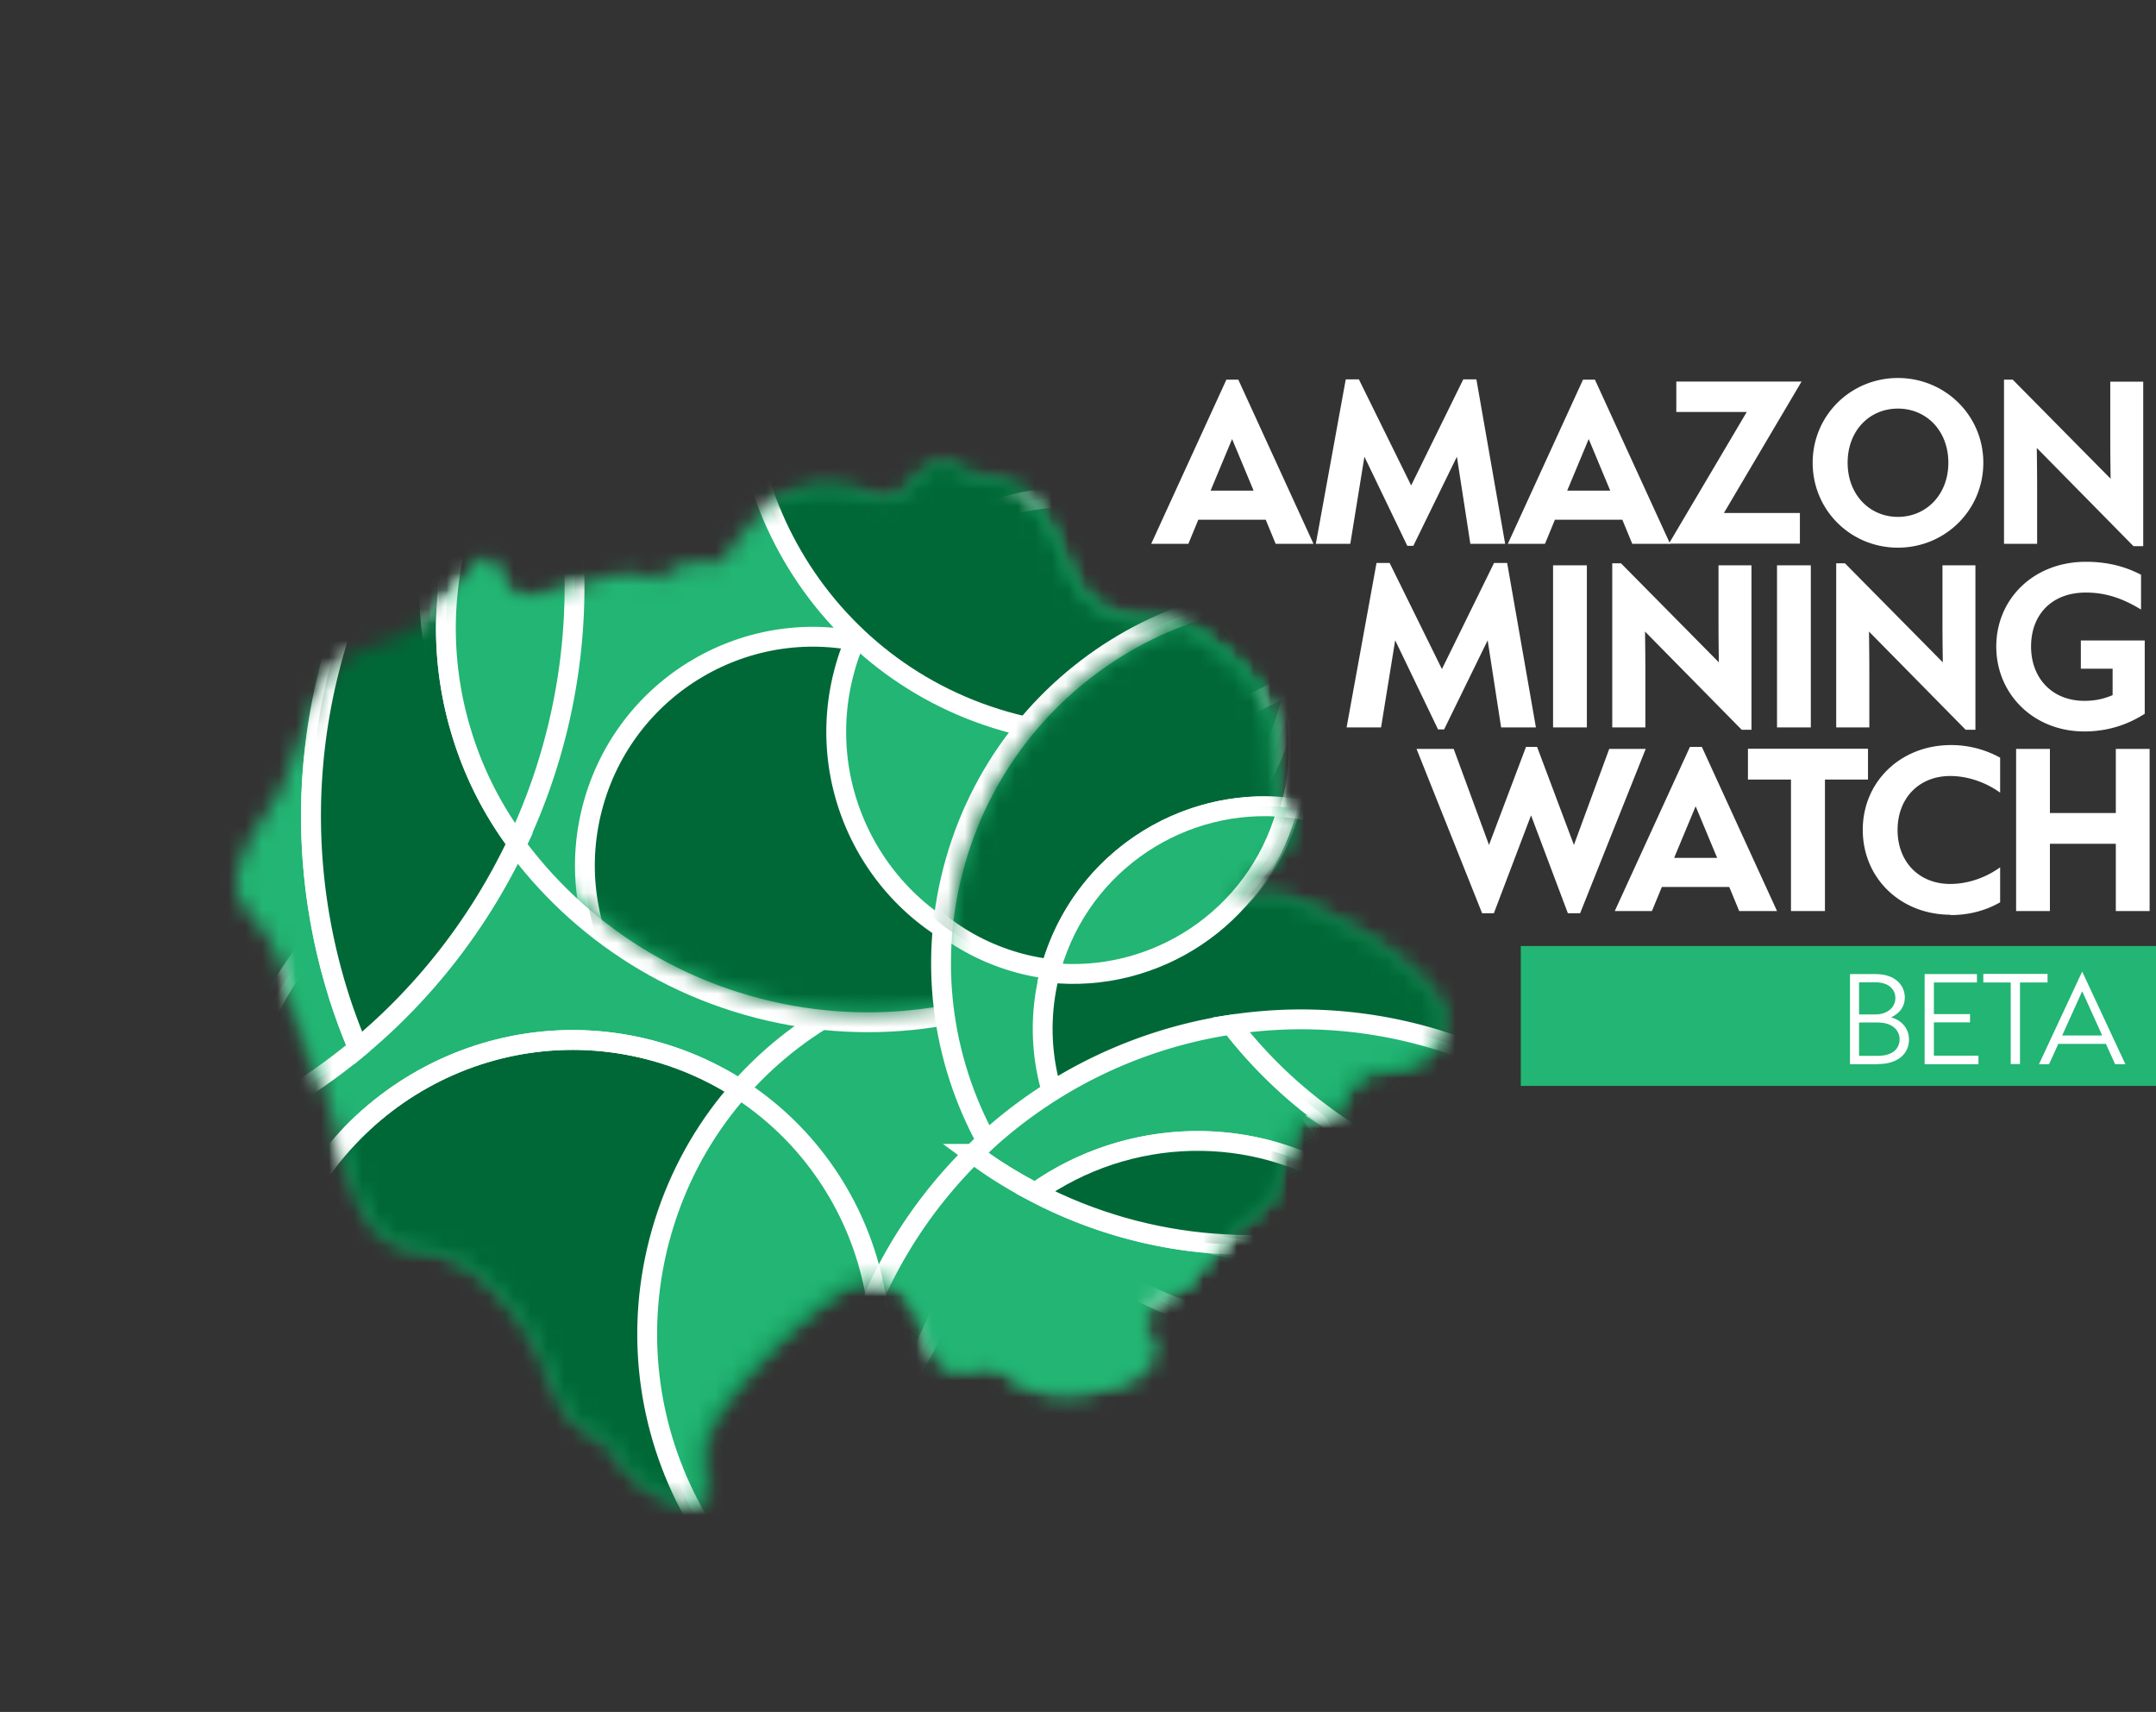 <svg xmlns="http://www.w3.org/2000/svg" viewBox="0 0 128.23 101.81"><rect x="0" y="0" width="128.23" height="101.81" fill="#333333" stroke="none"/><defs><mask id="mask" x="13.57" y="27.6" width="72.25" height="64.48" maskUnits="userSpaceOnUse"><path class="cls-3" d="M54.29 28.71c-.84.96-1.49 1.15-2.54.77-1.05-.38-2.74-.9-4.81-.06-2.07.83-4.04 4.06-4.04 4.06s-.96-.16-2.11.07-1.47.97-1.47.97-.32-.2-1.69-.37c-1.37-.17-3.48.94-5.56 1.37-2.07.43-2.29-1.14-2.58-1.71-.29-.57-.58-.58-.84-.32-.26.26-2.63 3.04-4.39 4.07-1.76 1.04-2.85.8-4.09 2.02-1.25 1.22-2.27 4.27-3.09 6.47-.82 2.21-1.92 2.78-2.74 5.11-.82 2.33.32 2.79 1.46 4.44 1.14 1.64 2.34 6.04 3.38 8.97 1.03 2.92 1.73 6.62 3.14 8.37.84 1.05 1.7 1.2 2.73 1.39.69.13 1.44.28 2.31.73 2.16 1.14 4.12 3.89 4.85 5.52.73 1.64 1.33 3.84 2.85 4.53 1.52.7 1.5 1.67 2.91 2.9 1.41 1.23 2.92 1.55 3.56 1.28.64-.27-.08-1.27.21-3.47s5.7-7.75 8.52-9.35c2.81-1.6 4.42 1.01 4.76 2.45.33 1.45.82 2.49 2.03 2.57 1.21.08 1.41-.87 3.32.54 1.91 1.41 5 .83 6.72.05 1.72-.78 1.54-1.98 1.13-2.76-.41-.78.11-1.7.76-2.11.64-.42 1.71-.8 2.11-1.5.4-.7 2.19-2.68 3.02-3.34.83-.66 1.23-.62 1.43-1.35.21-.73.73-2.42 1.05-3.15.32-.73.84-1.49 1.57-1.58.74-.09 1.24-.02 1.54-.54.3-.52.75-2.08 2.4-2.09 1.65-.02 3.19-.81 3.67-2.48.48-1.66-1.52-3.18-2.71-4.23-1.19-1.06-3.85-2.49-5.82-3.32-.93-.39-1.72-.39-2.33-.34-.68.06-1.12.19-1.26-.09-.26-.53.48-.88 1.24-1.33.77-.46 1.81-1.7 1.97-2.44.16-.74-.52-.94-.9-1.68-.38-.75 0-1.72-.31-4.26-.32-2.53-2.23-4.21-4.21-5.53-1.16-.77-2.15-.88-3.16-.99-.72-.08-1.44-.16-2.25-.49-1.94-.78-2.51-2.71-2.92-3.65-.4-.94-.96-2.12-2.1-3.38-.64-.71-1.36-.82-2.09-.92-.56-.08-1.14-.17-1.68-.54a2.59 2.59 0 00-.71-.35c-.88-.25-1.56.28-2.23 1.04z" id="mask0_0_3592" data-name="mask0 0 3592"/></mask><mask id="mask-1" x="12.97" y="27.6" width="72.85" height="65.07" maskUnits="userSpaceOnUse"><path class="cls-3" d="M54.29 28.71c-.84.96-1.49 1.15-2.54.77-1.05-.38-2.74-.9-4.81-.06-2.07.83-4.04 4.06-4.04 4.06s-.96-.16-2.11.07-1.47.97-1.47.97-.32-.2-1.69-.37c-1.37-.17-3.48.94-5.56 1.37-2.07.43-2.29-1.14-2.58-1.71-.29-.57-.58-.58-.84-.32-.26.26-2.63 3.04-4.39 4.07-1.76 1.04-2.85.8-4.09 2.02-1.25 1.22-2.27 4.27-3.09 6.47-.82 2.21-1.92 2.78-2.74 5.11-.82 2.33.32 2.79 1.46 4.44 1.14 1.64 2.34 6.04 3.38 8.97 1.03 2.92 1.73 6.62 3.14 8.37.84 1.05 1.7 1.2 2.73 1.39.69.13 1.44.28 2.31.73 2.16 1.14 4.12 3.89 4.85 5.52.73 1.64 1.33 3.84 2.85 4.53 1.52.7 1.5 1.67 2.91 2.9 1.41 1.23 2.92 1.55 3.56 1.28.64-.27-.08-1.27.21-3.47s5.7-7.75 8.52-9.35c2.81-1.6 4.42 1.01 4.76 2.45.33 1.45.82 2.49 2.03 2.57 1.21.08 1.41-.87 3.32.54 1.91 1.41 5 .83 6.72.05 1.72-.78 1.54-1.98 1.13-2.76-.41-.78.11-1.7.76-2.11.64-.42 1.71-.8 2.11-1.5.4-.7 2.19-2.68 3.02-3.34.83-.66 1.23-.62 1.43-1.35.21-.73.73-2.42 1.05-3.15.32-.73.84-1.49 1.57-1.58.74-.09 1.24-.02 1.54-.54.3-.52.75-2.08 2.4-2.09 1.65-.02 3.19-.81 3.67-2.48.48-1.66-1.52-3.18-2.71-4.23-1.19-1.06-3.85-2.49-5.82-3.32-.93-.39-1.72-.39-2.33-.34-.68.06-1.12.19-1.26-.09-.26-.53.48-.88 1.24-1.33.77-.46 1.81-1.7 1.97-2.44.16-.74-.52-.94-.9-1.68-.38-.75 0-1.72-.31-4.26-.32-2.53-2.23-4.21-4.21-5.53-1.16-.77-2.15-.88-3.16-.99-.72-.08-1.44-.16-2.25-.49-1.94-.78-2.51-2.71-2.92-3.65-.4-.94-.96-2.12-2.1-3.38-.64-.71-1.36-.82-2.09-.92-.56-.08-1.14-.17-1.68-.54a2.59 2.59 0 00-.71-.35c-.88-.25-1.56.28-2.23 1.04z" id="mask1_0_3592" data-name="mask1 0 3592"/></mask><mask id="mask-2" x="14.06" y="27.6" width="71.76" height="70.99" maskUnits="userSpaceOnUse"><path class="cls-3" d="M54.29 28.71c-.84.96-1.49 1.15-2.54.77-1.05-.38-2.74-.9-4.81-.06-2.07.83-4.04 4.06-4.04 4.06s-.96-.16-2.11.07-1.47.97-1.47.97-.32-.2-1.69-.37c-1.37-.17-3.48.94-5.56 1.37-2.07.43-2.29-1.14-2.58-1.71-.29-.57-.58-.58-.84-.32-.26.26-2.63 3.04-4.39 4.07-1.76 1.04-2.85.8-4.09 2.02-1.25 1.22-2.27 4.27-3.09 6.47-.82 2.21-1.92 2.78-2.74 5.11-.82 2.33.32 2.79 1.46 4.44 1.14 1.64 2.34 6.04 3.38 8.97 1.03 2.92 1.73 6.62 3.14 8.37.84 1.05 1.7 1.2 2.73 1.39.69.13 1.44.28 2.31.73 2.16 1.14 4.12 3.89 4.85 5.52.73 1.64 1.33 3.84 2.85 4.53 1.52.7 1.5 1.67 2.91 2.9 1.41 1.23 2.92 1.55 3.56 1.28.64-.27-.08-1.27.21-3.47s5.7-7.75 8.52-9.35c2.81-1.6 4.42 1.01 4.76 2.45.33 1.45.82 2.49 2.03 2.57 1.21.08 1.41-.87 3.32.54 1.91 1.41 5 .83 6.72.05 1.72-.78 1.54-1.98 1.13-2.76-.41-.78.11-1.7.76-2.11.64-.42 1.71-.8 2.11-1.5.4-.7 2.19-2.68 3.02-3.34.83-.66 1.23-.62 1.43-1.35.21-.73.73-2.42 1.05-3.15.32-.73.84-1.49 1.57-1.58.74-.09 1.24-.02 1.54-.54.3-.52.75-2.08 2.4-2.09 1.65-.02 3.19-.81 3.67-2.48.48-1.66-1.52-3.18-2.71-4.23-1.19-1.06-3.85-2.49-5.82-3.32-.93-.39-1.72-.39-2.33-.34-.68.06-1.12.19-1.26-.09-.26-.53.48-.88 1.24-1.33.77-.46 1.81-1.7 1.97-2.44.16-.74-.52-.94-.9-1.68-.38-.75 0-1.72-.31-4.26-.32-2.53-2.23-4.21-4.21-5.53-1.16-.77-2.15-.88-3.16-.99-.72-.08-1.44-.16-2.25-.49-1.94-.78-2.51-2.71-2.92-3.65-.4-.94-.96-2.12-2.1-3.38-.64-.71-1.36-.82-2.09-.92-.56-.08-1.14-.17-1.68-.54a2.59 2.59 0 00-.71-.35c-.88-.25-1.56.28-2.23 1.04z" id="mask2_0_3592" data-name="mask2 0 3592"/></mask><mask id="mask-3" x="14.06" y="27.6" width="71.76" height="71.58" maskUnits="userSpaceOnUse"><path class="cls-3" d="M54.29 28.71c-.84.96-1.49 1.15-2.54.77-1.05-.38-2.74-.9-4.81-.06-2.07.83-4.04 4.06-4.04 4.06s-.96-.16-2.11.07-1.47.97-1.47.97-.32-.2-1.69-.37c-1.37-.17-3.48.94-5.56 1.37-2.07.43-2.29-1.14-2.58-1.71-.29-.57-.58-.58-.84-.32-.26.26-2.63 3.04-4.39 4.07-1.76 1.04-2.85.8-4.09 2.02-1.25 1.22-2.27 4.27-3.09 6.47-.82 2.21-1.92 2.78-2.74 5.11-.82 2.33.32 2.79 1.46 4.44 1.14 1.64 2.34 6.04 3.38 8.97 1.03 2.92 1.73 6.62 3.14 8.37.84 1.05 1.7 1.2 2.73 1.39.69.13 1.44.28 2.31.73 2.16 1.14 4.12 3.89 4.85 5.52.73 1.64 1.33 3.84 2.85 4.53 1.52.7 1.5 1.67 2.91 2.9 1.41 1.23 2.92 1.55 3.56 1.28.64-.27-.08-1.27.21-3.47s5.7-7.75 8.52-9.35c2.81-1.6 4.42 1.01 4.76 2.45.33 1.45.82 2.49 2.03 2.57 1.21.08 1.41-.87 3.32.54 1.91 1.41 5 .83 6.72.05 1.72-.78 1.54-1.98 1.13-2.76-.41-.78.11-1.7.76-2.11.64-.42 1.71-.8 2.11-1.5.4-.7 2.19-2.68 3.02-3.34.83-.66 1.23-.62 1.43-1.35.21-.73.73-2.42 1.05-3.15.32-.73.84-1.49 1.57-1.58.74-.09 1.24-.02 1.54-.54.3-.52.75-2.08 2.4-2.09 1.65-.02 3.19-.81 3.67-2.48.48-1.66-1.52-3.18-2.71-4.23-1.19-1.06-3.85-2.49-5.82-3.32-.93-.39-1.72-.39-2.33-.34-.68.06-1.12.19-1.26-.09-.26-.53.48-.88 1.24-1.33.77-.46 1.81-1.7 1.97-2.44.16-.74-.52-.94-.9-1.68-.38-.75 0-1.72-.31-4.26-.32-2.53-2.23-4.21-4.21-5.53-1.16-.77-2.15-.88-3.16-.99-.72-.08-1.44-.16-2.25-.49-1.94-.78-2.51-2.71-2.92-3.65-.4-.94-.96-2.12-2.1-3.38-.64-.71-1.36-.82-2.09-.92-.56-.08-1.14-.17-1.68-.54a2.59 2.59 0 00-.71-.35c-.88-.25-1.56.28-2.23 1.04z" id="mask3_0_3592" data-name="mask3 0 3592"/></mask><mask id="mask-4" x="14.06" y="27.6" width="71.76" height="73.62" maskUnits="userSpaceOnUse"><path class="cls-3" d="M54.29 28.71c-.84.96-1.49 1.15-2.54.77-1.05-.38-2.74-.9-4.81-.06-2.07.83-4.04 4.06-4.04 4.06s-.96-.16-2.11.07-1.47.97-1.47.97-.32-.2-1.69-.37c-1.37-.17-3.48.94-5.56 1.37-2.07.43-2.29-1.14-2.58-1.71-.29-.57-.58-.58-.84-.32-.26.26-2.63 3.04-4.39 4.07-1.76 1.04-2.85.8-4.09 2.02-1.25 1.22-2.27 4.27-3.09 6.47-.82 2.21-1.92 2.78-2.74 5.11-.82 2.33.32 2.79 1.46 4.44 1.14 1.64 2.34 6.04 3.38 8.97 1.03 2.92 1.73 6.62 3.14 8.37.84 1.05 1.7 1.2 2.73 1.39.69.13 1.44.28 2.31.73 2.16 1.14 4.12 3.89 4.85 5.52.73 1.64 1.33 3.84 2.85 4.53 1.52.7 1.5 1.67 2.91 2.9 1.41 1.23 2.92 1.55 3.56 1.28.64-.27-.08-1.27.21-3.47s5.7-7.75 8.52-9.35c2.81-1.6 4.42 1.01 4.76 2.45.33 1.45.82 2.49 2.03 2.57 1.21.08 1.41-.87 3.32.54 1.91 1.41 5 .83 6.72.05 1.72-.78 1.54-1.98 1.13-2.76-.41-.78.11-1.7.76-2.11.64-.42 1.71-.8 2.11-1.5.4-.7 2.19-2.68 3.02-3.34.83-.66 1.23-.62 1.43-1.35.21-.73.73-2.42 1.05-3.15.32-.73.84-1.49 1.57-1.58.74-.09 1.24-.02 1.54-.54.3-.52.75-2.08 2.4-2.09 1.65-.02 3.19-.81 3.67-2.48.48-1.66-1.52-3.18-2.71-4.23-1.19-1.06-3.85-2.49-5.82-3.32-.93-.39-1.72-.39-2.33-.34-.68.06-1.12.19-1.26-.09-.26-.53.48-.88 1.24-1.33.77-.46 1.81-1.7 1.97-2.44.16-.74-.52-.94-.9-1.68-.38-.75 0-1.72-.31-4.26-.32-2.53-2.23-4.21-4.21-5.53-1.16-.77-2.15-.88-3.16-.99-.72-.08-1.44-.16-2.25-.49-1.94-.78-2.51-2.71-2.92-3.65-.4-.94-.96-2.12-2.1-3.38-.64-.71-1.36-.82-2.09-.92-.56-.08-1.14-.17-1.68-.54a2.59 2.59 0 00-.71-.35c-.88-.25-1.56.28-2.23 1.04z" id="mask4_0_3592" data-name="mask4 0 3592"/></mask><mask id="mask-5" x="14.06" y="27.6" width="71.76" height="74.21" maskUnits="userSpaceOnUse"><path class="cls-3" d="M54.29 28.71c-.84.96-1.49 1.15-2.54.77-1.05-.38-2.74-.9-4.81-.06-2.07.83-4.04 4.06-4.04 4.06s-.96-.16-2.11.07-1.47.97-1.47.97-.32-.2-1.69-.37c-1.37-.17-3.48.94-5.56 1.37-2.07.43-2.29-1.14-2.58-1.71-.29-.57-.58-.58-.84-.32-.26.26-2.63 3.04-4.39 4.07-1.76 1.04-2.85.8-4.09 2.02-1.25 1.22-2.27 4.27-3.09 6.47-.82 2.21-1.92 2.78-2.74 5.11-.82 2.33.32 2.79 1.46 4.44 1.14 1.64 2.34 6.04 3.38 8.97 1.03 2.92 1.73 6.62 3.14 8.37.84 1.05 1.7 1.2 2.73 1.39.69.13 1.44.28 2.31.73 2.16 1.14 4.12 3.89 4.85 5.52.73 1.64 1.33 3.84 2.85 4.53 1.52.7 1.5 1.67 2.91 2.9 1.41 1.23 2.92 1.55 3.56 1.28.64-.27-.08-1.27.21-3.47s5.7-7.75 8.52-9.35c2.81-1.6 4.42 1.01 4.76 2.45.33 1.45.82 2.49 2.03 2.57 1.21.08 1.41-.87 3.32.54 1.91 1.41 5 .83 6.72.05 1.72-.78 1.54-1.98 1.13-2.76-.41-.78.11-1.7.76-2.11.64-.42 1.71-.8 2.11-1.5.4-.7 2.19-2.68 3.02-3.34.83-.66 1.23-.62 1.43-1.35.21-.73.73-2.42 1.05-3.15.32-.73.84-1.49 1.57-1.58.74-.09 1.24-.02 1.54-.54.3-.52.75-2.08 2.4-2.09 1.65-.02 3.19-.81 3.67-2.48.48-1.66-1.52-3.18-2.71-4.23-1.19-1.06-3.85-2.49-5.82-3.32-.93-.39-1.72-.39-2.33-.34-.68.06-1.12.19-1.26-.09-.26-.53.48-.88 1.24-1.33.77-.46 1.81-1.7 1.97-2.44.16-.74-.52-.94-.9-1.68-.38-.75 0-1.72-.31-4.26-.32-2.53-2.23-4.21-4.21-5.53-1.16-.77-2.15-.88-3.16-.99-.72-.08-1.44-.16-2.25-.49-1.94-.78-2.51-2.71-2.92-3.65-.4-.94-.96-2.12-2.1-3.38-.64-.71-1.36-.82-2.09-.92-.56-.08-1.14-.17-1.68-.54a2.59 2.59 0 00-.71-.35c-.88-.25-1.56.28-2.23 1.04z" id="mask5_0_3592" data-name="mask5 0 3592"/></mask><mask id="mask-6" x="14.06" y="27.6" width="71.76" height="71.58" maskUnits="userSpaceOnUse"><path class="cls-3" d="M54.29 28.71c-.84.96-1.49 1.15-2.54.77-1.05-.38-2.74-.9-4.81-.06-2.07.83-4.04 4.06-4.04 4.06s-.96-.16-2.11.07-1.47.97-1.47.97-.32-.2-1.69-.37c-1.37-.17-3.48.94-5.56 1.37-2.07.43-2.29-1.14-2.58-1.71-.29-.57-.58-.58-.84-.32-.26.26-2.63 3.04-4.39 4.07-1.76 1.04-2.85.8-4.09 2.02-1.25 1.22-2.27 4.27-3.09 6.47-.82 2.21-1.92 2.78-2.74 5.11-.82 2.33.32 2.79 1.46 4.44 1.14 1.64 2.34 6.04 3.38 8.97 1.03 2.92 1.73 6.62 3.14 8.37.84 1.05 1.7 1.2 2.73 1.39.69.13 1.44.28 2.31.73 2.16 1.14 4.12 3.89 4.85 5.52.73 1.64 1.33 3.84 2.85 4.53 1.52.7 1.5 1.67 2.91 2.9 1.41 1.23 2.92 1.55 3.56 1.28.64-.27-.08-1.27.21-3.47s5.7-7.75 8.52-9.35c2.81-1.6 4.42 1.01 4.76 2.45.33 1.45.82 2.49 2.03 2.57 1.21.08 1.41-.87 3.32.54 1.91 1.41 5 .83 6.72.05 1.72-.78 1.54-1.98 1.13-2.76-.41-.78.11-1.7.76-2.11.64-.42 1.71-.8 2.11-1.5.4-.7 2.19-2.68 3.02-3.34.83-.66 1.23-.62 1.43-1.35.21-.73.73-2.42 1.05-3.15.32-.73.84-1.49 1.57-1.58.74-.09 1.24-.02 1.54-.54.3-.52.75-2.08 2.4-2.09 1.65-.02 3.19-.81 3.67-2.48.48-1.66-1.52-3.18-2.71-4.23-1.19-1.06-3.85-2.49-5.82-3.32-.93-.39-1.72-.39-2.33-.34-.68.06-1.12.19-1.26-.09-.26-.53.48-.88 1.24-1.33.77-.46 1.81-1.7 1.97-2.44.16-.74-.52-.94-.9-1.68-.38-.75 0-1.72-.31-4.26-.32-2.53-2.23-4.21-4.21-5.53-1.16-.77-2.15-.88-3.16-.99-.72-.08-1.44-.16-2.25-.49-1.94-.78-2.51-2.71-2.92-3.65-.4-.94-.96-2.12-2.1-3.38-.64-.71-1.36-.82-2.09-.92-.56-.08-1.14-.17-1.68-.54a2.59 2.59 0 00-.71-.35c-.88-.25-1.56.28-2.23 1.04z" id="mask6_0_3592" data-name="mask6 0 3592"/></mask><mask id="mask-7" x="14.06" y="8.31" width="71.76" height="81.06" maskUnits="userSpaceOnUse"><path class="cls-3" d="M54.29 28.71c-.84.96-1.49 1.15-2.54.77-1.05-.38-2.74-.9-4.81-.06-2.07.83-4.04 4.06-4.04 4.06s-.96-.16-2.11.07-1.47.97-1.47.97-.32-.2-1.69-.37c-1.37-.17-3.48.94-5.56 1.37-2.07.43-2.29-1.14-2.58-1.71-.29-.57-.58-.58-.84-.32-.26.26-2.63 3.04-4.39 4.07-1.76 1.04-2.85.8-4.09 2.02-1.25 1.22-2.27 4.27-3.09 6.47-.82 2.21-1.92 2.78-2.74 5.11-.82 2.33.32 2.79 1.46 4.44 1.14 1.64 2.34 6.04 3.38 8.97 1.03 2.92 1.73 6.62 3.14 8.37.84 1.05 1.7 1.2 2.73 1.39.69.13 1.44.28 2.31.73 2.16 1.14 4.12 3.89 4.85 5.52.73 1.64 1.33 3.84 2.85 4.53 1.52.7 1.5 1.67 2.91 2.9 1.41 1.23 2.92 1.55 3.56 1.28.64-.27-.08-1.27.21-3.47s5.7-7.75 8.52-9.35c2.81-1.6 4.42 1.01 4.76 2.45.33 1.45.82 2.49 2.03 2.57 1.21.08 1.41-.87 3.32.54 1.91 1.41 5 .83 6.72.05 1.72-.78 1.54-1.98 1.13-2.76-.41-.78.11-1.7.76-2.11.64-.42 1.71-.8 2.11-1.5.4-.7 2.19-2.68 3.02-3.34.83-.66 1.23-.62 1.43-1.35.21-.73.73-2.42 1.05-3.15.32-.73.84-1.49 1.57-1.58.74-.09 1.24-.02 1.54-.54.3-.52.75-2.08 2.4-2.09 1.65-.02 3.19-.81 3.67-2.48.48-1.66-1.52-3.18-2.71-4.23-1.19-1.06-3.85-2.49-5.82-3.32-.93-.39-1.72-.39-2.33-.34-.68.06-1.12.19-1.26-.09-.26-.53.48-.88 1.24-1.33.77-.46 1.81-1.7 1.97-2.44.16-.74-.52-.94-.9-1.68-.38-.75 0-1.72-.31-4.26-.32-2.53-2.23-4.21-4.21-5.53-1.16-.77-2.15-.88-3.16-.99-.72-.08-1.44-.16-2.25-.49-1.94-.78-2.51-2.71-2.92-3.65-.4-.94-.96-2.12-2.1-3.38-.64-.71-1.36-.82-2.09-.92-.56-.08-1.14-.17-1.68-.54a2.59 2.59 0 00-.71-.35c-.88-.25-1.56.28-2.23 1.04z" id="mask7_0_3592" data-name="mask7 0 3592"/></mask><mask id="mask-8" x="14.06" y="7.72" width="71.76" height="81.65" maskUnits="userSpaceOnUse"><path class="cls-3" d="M54.29 28.71c-.84.96-1.49 1.15-2.54.77-1.05-.38-2.74-.9-4.81-.06-2.07.83-4.04 4.06-4.04 4.06s-.96-.16-2.11.07-1.47.97-1.47.97-.32-.2-1.69-.37c-1.37-.17-3.48.94-5.56 1.37-2.07.43-2.29-1.14-2.58-1.71-.29-.57-.58-.58-.84-.32-.26.26-2.63 3.04-4.39 4.07-1.76 1.04-2.85.8-4.09 2.02-1.25 1.22-2.27 4.27-3.09 6.47-.82 2.21-1.92 2.78-2.74 5.11-.82 2.33.32 2.79 1.46 4.44 1.14 1.64 2.34 6.04 3.38 8.97 1.03 2.92 1.73 6.62 3.14 8.37.84 1.05 1.7 1.2 2.73 1.39.69.13 1.44.28 2.31.73 2.16 1.14 4.12 3.89 4.85 5.52.73 1.64 1.33 3.84 2.85 4.53 1.52.7 1.5 1.67 2.91 2.9 1.41 1.23 2.92 1.55 3.56 1.28.64-.27-.08-1.27.21-3.47s5.7-7.75 8.52-9.35c2.81-1.6 4.42 1.01 4.76 2.45.33 1.45.82 2.49 2.03 2.57 1.21.08 1.41-.87 3.32.54 1.91 1.41 5 .83 6.72.05 1.72-.78 1.54-1.98 1.13-2.76-.41-.78.11-1.7.76-2.11.64-.42 1.71-.8 2.11-1.5.4-.7 2.19-2.68 3.02-3.34.83-.66 1.23-.62 1.43-1.35.21-.73.73-2.42 1.05-3.15.32-.73.84-1.49 1.57-1.58.74-.09 1.24-.02 1.54-.54.3-.52.75-2.08 2.4-2.09 1.65-.02 3.19-.81 3.67-2.48.48-1.66-1.52-3.18-2.71-4.23-1.19-1.06-3.85-2.49-5.82-3.32-.93-.39-1.72-.39-2.33-.34-.68.06-1.12.19-1.26-.09-.26-.53.48-.88 1.24-1.33.77-.46 1.81-1.7 1.97-2.44.16-.74-.52-.94-.9-1.68-.38-.75 0-1.72-.31-4.26-.32-2.53-2.23-4.21-4.21-5.53-1.16-.77-2.15-.88-3.16-.99-.72-.08-1.44-.16-2.25-.49-1.94-.78-2.51-2.71-2.92-3.65-.4-.94-.96-2.12-2.1-3.38-.64-.71-1.36-.82-2.09-.92-.56-.08-1.14-.17-1.68-.54a2.59 2.59 0 00-.71-.35c-.88-.25-1.56.28-2.23 1.04z" id="mask8_0_3592" data-name="mask8 0 3592"/></mask><mask id="mask-9" x="26.2" y="27.6" width="49.4" height="37.4" maskUnits="userSpaceOnUse"><path class="cls-3" d="M54.29 28.71c-.84.96-1.49 1.15-2.54.77-1.05-.38-2.74-.9-4.81-.06-2.07.83-4.04 4.06-4.04 4.06s-.96-.16-2.11.07-1.47.97-1.47.97-.32-.2-1.69-.37c-1.37-.17-3.48.94-5.56 1.37-2.07.43-2.29-1.14-2.58-1.71-.29-.57-.58-.58-.84-.32-.17.17-1.24 1.41-2.44 2.54.58 10.55 7.71 20.05 18.41 23.12 12.95 3.71 26.45-3.34 30.99-15.86-.4-2.41-2.26-4.02-4.18-5.3-1.16-.77-2.15-.88-3.16-.99-.72-.08-1.44-.16-2.25-.49-1.94-.78-2.51-2.71-2.92-3.65-.4-.94-.96-2.12-2.1-3.38-.64-.71-1.36-.82-2.09-.92-.56-.08-1.14-.17-1.68-.54a2.4 2.4 0 00-.71-.34c-.88-.25-1.56.27-2.23 1.04z" id="mask9_0_3592" data-name="mask9 0 3592"/></mask><mask id="mask-10" x="26.2" y="27.6" width="49.4" height="37.99" maskUnits="userSpaceOnUse"><path class="cls-3" d="M54.29 28.71c-.84.96-1.49 1.15-2.54.77-1.05-.38-2.74-.9-4.81-.06-2.07.83-4.04 4.06-4.04 4.06s-.96-.16-2.11.07-1.47.97-1.47.97-.32-.2-1.69-.37c-1.37-.17-3.48.94-5.56 1.37-2.07.43-2.29-1.14-2.58-1.71-.29-.57-.58-.58-.84-.32-.17.17-1.24 1.41-2.44 2.54.58 10.55 7.71 20.05 18.41 23.12 12.95 3.71 26.45-3.34 30.99-15.86-.4-2.41-2.26-4.02-4.18-5.3-1.16-.77-2.15-.88-3.16-.99-.72-.08-1.44-.16-2.25-.49-1.94-.78-2.51-2.71-2.92-3.65-.4-.94-.96-2.12-2.1-3.38-.64-.71-1.36-.82-2.09-.92-.56-.08-1.14-.17-1.68-.54a2.4 2.4 0 00-.71-.34c-.88-.25-1.56.27-2.23 1.04z" id="mask10_0_3592" data-name="mask10 0 3592"/></mask><mask id="mask-11" x="14.06" y="27.6" width="71.76" height="61.78" maskUnits="userSpaceOnUse"><path class="cls-3" d="M54.29 28.71c-.84.96-1.49 1.15-2.54.77-1.05-.38-2.74-.9-4.81-.06-2.07.83-4.04 4.06-4.04 4.06s-.96-.16-2.11.07-1.47.97-1.47.97-.32-.2-1.69-.37c-1.37-.17-3.48.94-5.56 1.37-2.07.43-2.29-1.14-2.58-1.71-.29-.57-.58-.58-.84-.32-.26.26-2.63 3.04-4.39 4.07-1.76 1.04-2.85.8-4.09 2.02-1.25 1.22-2.27 4.27-3.09 6.47-.82 2.21-1.92 2.78-2.74 5.11-.82 2.33.32 2.79 1.46 4.44 1.14 1.64 2.34 6.04 3.38 8.97 1.03 2.92 1.73 6.62 3.14 8.37.84 1.05 1.7 1.2 2.73 1.39.69.13 1.44.28 2.31.73 2.16 1.14 4.12 3.89 4.85 5.52.73 1.64 1.33 3.84 2.85 4.53 1.52.7 1.5 1.67 2.91 2.9 1.41 1.23 2.92 1.55 3.56 1.28.64-.27-.08-1.27.21-3.47s5.7-7.75 8.52-9.35c2.81-1.6 4.42 1.01 4.76 2.45.33 1.45.82 2.49 2.03 2.57 1.21.08 1.41-.87 3.32.54 1.91 1.41 5 .83 6.72.05 1.72-.78 1.54-1.98 1.13-2.76-.41-.78.11-1.7.76-2.11.64-.42 1.71-.8 2.11-1.5.4-.7 2.19-2.68 3.02-3.34.83-.66 1.23-.62 1.43-1.35.21-.73.73-2.42 1.05-3.15.32-.73.84-1.49 1.57-1.58.74-.09 1.24-.02 1.54-.54.3-.52.75-2.08 2.4-2.09 1.65-.02 3.19-.81 3.67-2.48.48-1.66-1.52-3.18-2.71-4.23-1.19-1.06-3.85-2.49-5.82-3.32-.93-.39-1.72-.39-2.33-.34-.68.06-1.12.19-1.26-.09-.26-.53.48-.88 1.24-1.33.77-.46 1.81-1.7 1.97-2.44.16-.74-.52-.94-.9-1.68-.38-.75 0-1.72-.31-4.26-.32-2.53-2.23-4.21-4.21-5.53-1.16-.77-2.15-.88-3.16-.99-.72-.08-1.44-.16-2.25-.49-1.94-.78-2.51-2.71-2.92-3.65-.4-.94-.96-2.12-2.1-3.38-.64-.71-1.36-.82-2.09-.92-.56-.08-1.14-.17-1.68-.54a2.59 2.59 0 00-.71-.35c-.88-.25-1.56.28-2.23 1.04z" id="mask11_0_3592" data-name="mask11 0 3592"/></mask><mask id="mask-12" x="14.06" y="27.6" width="71.76" height="61.78" maskUnits="userSpaceOnUse"><path class="cls-3" d="M54.29 28.71c-.84.96-1.49 1.15-2.54.77-1.05-.38-2.74-.9-4.81-.06-2.07.83-4.04 4.06-4.04 4.06s-.96-.16-2.11.07-1.47.97-1.47.97-.32-.2-1.69-.37c-1.37-.17-3.48.94-5.56 1.37-2.07.43-2.29-1.14-2.58-1.71-.29-.57-.58-.58-.84-.32-.26.26-2.63 3.04-4.39 4.07-1.76 1.04-2.85.8-4.09 2.02-1.25 1.22-2.27 4.27-3.09 6.47-.82 2.21-1.92 2.78-2.74 5.11-.82 2.33.32 2.79 1.46 4.44 1.14 1.64 2.34 6.04 3.38 8.97 1.03 2.92 1.73 6.62 3.14 8.37.84 1.05 1.7 1.2 2.73 1.39.69.13 1.44.28 2.31.73 2.16 1.14 4.12 3.89 4.85 5.52.73 1.64 1.33 3.84 2.85 4.53 1.52.7 1.5 1.67 2.91 2.9 1.41 1.23 2.92 1.55 3.56 1.28.64-.27-.08-1.27.21-3.47s5.7-7.75 8.52-9.35c2.81-1.6 4.42 1.01 4.76 2.45.33 1.45.82 2.49 2.03 2.57 1.21.08 1.41-.87 3.32.54 1.91 1.41 5 .83 6.72.05 1.72-.78 1.54-1.98 1.13-2.76-.41-.78.11-1.7.76-2.11.64-.42 1.71-.8 2.11-1.5.4-.7 2.19-2.68 3.02-3.34.83-.66 1.23-.62 1.43-1.35.21-.73.73-2.42 1.05-3.15.32-.73.84-1.49 1.57-1.58.74-.09 1.24-.02 1.54-.54.3-.52.75-2.08 2.4-2.09 1.65-.02 3.19-.81 3.67-2.48.48-1.66-1.52-3.18-2.71-4.23-1.19-1.06-3.85-2.49-5.82-3.32-.93-.39-1.72-.39-2.33-.34-.68.06-1.12.19-1.26-.09-.26-.53.48-.88 1.24-1.33.77-.46 1.81-1.7 1.97-2.44.16-.74-.52-.94-.9-1.68-.38-.75 0-1.72-.31-4.26-.32-2.53-2.23-4.21-4.21-5.53-1.16-.77-2.15-.88-3.16-.99-.72-.08-1.44-.16-2.25-.49-1.94-.78-2.51-2.71-2.92-3.65-.4-.94-.96-2.12-2.1-3.38-.64-.71-1.36-.82-2.09-.92-.56-.08-1.14-.17-1.68-.54a2.59 2.59 0 00-.71-.35c-.88-.25-1.56.28-2.23 1.04z" id="mask12_0_3592" data-name="mask12 0 3592"/></mask><mask id="mask-13" x="14.06" y=".59" width="73.15" height="88.78" maskUnits="userSpaceOnUse"><path class="cls-3" d="M54.29 28.71c-.84.96-1.49 1.15-2.54.77-1.05-.38-2.74-.9-4.81-.06-2.07.83-4.04 4.06-4.04 4.06s-.96-.16-2.11.07-1.47.97-1.47.97-.32-.2-1.69-.37c-1.37-.17-3.48.94-5.56 1.37-2.07.43-2.29-1.14-2.58-1.71-.29-.57-.58-.58-.84-.32-.26.26-2.63 3.04-4.39 4.07-1.76 1.04-2.85.8-4.09 2.02-1.25 1.22-2.27 4.27-3.09 6.47-.82 2.21-1.92 2.78-2.74 5.11-.82 2.33.32 2.79 1.46 4.44 1.14 1.64 2.34 6.04 3.38 8.97 1.03 2.92 1.73 6.62 3.14 8.37.84 1.05 1.7 1.2 2.73 1.39.69.13 1.44.28 2.31.73 2.16 1.14 4.12 3.89 4.85 5.52.73 1.64 1.33 3.84 2.85 4.53 1.52.7 1.5 1.67 2.91 2.9 1.41 1.23 2.92 1.55 3.56 1.28.64-.27-.08-1.27.21-3.47s5.7-7.75 8.52-9.35c2.81-1.6 4.42 1.01 4.76 2.45.33 1.45.82 2.49 2.03 2.57 1.21.08 1.41-.87 3.32.54 1.91 1.41 5 .83 6.72.05 1.72-.78 1.54-1.98 1.13-2.76-.41-.78.11-1.7.76-2.11.64-.42 1.71-.8 2.11-1.5.4-.7 2.19-2.68 3.02-3.34.83-.66 1.23-.62 1.43-1.35.21-.73.73-2.42 1.05-3.15.32-.73.84-1.49 1.57-1.58.74-.09 1.24-.02 1.54-.54.3-.52.75-2.08 2.4-2.09 1.65-.02 3.19-.81 3.67-2.48.48-1.66-1.52-3.18-2.71-4.23-1.19-1.06-3.85-2.49-5.82-3.32-.93-.39-1.72-.39-2.33-.34-.68.06-1.12.19-1.26-.09-.26-.53.48-.88 1.24-1.33.77-.46 1.81-1.7 1.97-2.44.16-.74-.52-.94-.9-1.68-.38-.75 0-1.72-.31-4.26-.32-2.53-2.23-4.21-4.21-5.53-1.16-.77-2.15-.88-3.16-.99-.72-.08-1.44-.16-2.25-.49-1.94-.78-2.51-2.71-2.92-3.65-.4-.94-.96-2.12-2.1-3.38-.64-.71-1.36-.82-2.09-.92-.56-.08-1.14-.17-1.68-.54a2.59 2.59 0 00-.71-.35c-.88-.25-1.56.28-2.23 1.04z" id="mask13_0_3592" data-name="mask13 0 3592"/></mask><mask id="mask-14" x="14.06" width="73.74" height="89.38" maskUnits="userSpaceOnUse"><path class="cls-3" d="M54.29 28.71c-.84.96-1.49 1.15-2.54.77-1.05-.38-2.74-.9-4.81-.06-2.07.83-4.04 4.06-4.04 4.06s-.96-.16-2.11.07-1.47.97-1.47.97-.32-.2-1.69-.37c-1.37-.17-3.48.94-5.56 1.37-2.07.43-2.29-1.14-2.58-1.71-.29-.57-.58-.58-.84-.32-.26.26-2.63 3.04-4.39 4.07-1.76 1.04-2.85.8-4.09 2.02-1.25 1.22-2.27 4.27-3.09 6.47-.82 2.21-1.92 2.78-2.74 5.11-.82 2.33.32 2.79 1.46 4.44 1.14 1.64 2.34 6.04 3.38 8.97 1.03 2.92 1.73 6.62 3.14 8.37.84 1.05 1.7 1.2 2.73 1.39.69.13 1.44.28 2.31.73 2.16 1.14 4.12 3.89 4.85 5.52.73 1.64 1.33 3.84 2.85 4.53 1.52.7 1.5 1.67 2.91 2.9 1.41 1.23 2.92 1.55 3.56 1.28.64-.27-.08-1.27.21-3.47s5.7-7.75 8.52-9.35c2.81-1.6 4.42 1.01 4.76 2.45.33 1.45.82 2.49 2.03 2.57 1.21.08 1.41-.87 3.32.54 1.91 1.41 5 .83 6.72.05 1.72-.78 1.54-1.98 1.13-2.76-.41-.78.11-1.7.76-2.11.64-.42 1.71-.8 2.11-1.5.4-.7 2.19-2.68 3.02-3.34.83-.66 1.23-.62 1.43-1.35.21-.73.73-2.42 1.05-3.15.32-.73.84-1.49 1.57-1.58.74-.09 1.24-.02 1.54-.54.3-.52.75-2.08 2.4-2.09 1.65-.02 3.19-.81 3.67-2.48.48-1.66-1.52-3.18-2.71-4.23-1.19-1.06-3.85-2.49-5.82-3.32-.93-.39-1.72-.39-2.33-.34-.68.06-1.12.19-1.26-.09-.26-.53.48-.88 1.24-1.33.77-.46 1.81-1.7 1.97-2.44.16-.74-.52-.94-.9-1.68-.38-.75 0-1.72-.31-4.26-.32-2.53-2.23-4.21-4.21-5.53-1.16-.77-2.15-.88-3.16-.99-.72-.08-1.44-.16-2.25-.49-1.94-.78-2.51-2.71-2.92-3.65-.4-.94-.96-2.12-2.1-3.38-.64-.71-1.36-.82-2.09-.92-.56-.08-1.14-.17-1.68-.54a2.59 2.59 0 00-.71-.35c-.88-.25-1.56.28-2.23 1.04z" id="mask14_0_3592" data-name="mask14 0 3592"/></mask><mask id="mask-15" x="14.06" y="27.6" width="85.78" height="61.78" maskUnits="userSpaceOnUse"><path class="cls-3" d="M54.29 28.71c-.84.96-1.49 1.15-2.54.77-1.05-.38-2.74-.9-4.81-.06-2.07.83-4.04 4.06-4.04 4.06s-.96-.16-2.11.07-1.47.97-1.47.97-.32-.2-1.69-.37c-1.37-.17-3.48.94-5.56 1.37-2.07.43-2.29-1.14-2.58-1.71-.29-.57-.58-.58-.84-.32-.26.26-2.63 3.04-4.39 4.07-1.76 1.04-2.85.8-4.09 2.02-1.25 1.22-2.27 4.27-3.09 6.47-.82 2.21-1.92 2.78-2.74 5.11-.82 2.33.32 2.79 1.46 4.44 1.14 1.64 2.34 6.04 3.38 8.97 1.03 2.92 1.73 6.62 3.14 8.37.84 1.05 1.7 1.2 2.73 1.39.69.13 1.44.28 2.31.73 2.16 1.14 4.12 3.89 4.85 5.52.73 1.64 1.33 3.84 2.85 4.53 1.52.7 1.5 1.67 2.91 2.9 1.41 1.23 2.92 1.55 3.56 1.28.64-.27-.08-1.27.21-3.47s5.7-7.75 8.52-9.35c2.81-1.6 4.42 1.01 4.76 2.45.33 1.45.82 2.49 2.03 2.57 1.21.08 1.41-.87 3.32.54 1.91 1.41 5 .83 6.72.05 1.72-.78 1.54-1.98 1.13-2.76-.41-.78.11-1.7.76-2.11.64-.42 1.71-.8 2.11-1.5.4-.7 2.19-2.68 3.02-3.34.83-.66 1.23-.62 1.43-1.35.21-.73.73-2.42 1.05-3.15.32-.73.84-1.49 1.57-1.58.74-.09 1.24-.02 1.54-.54.3-.52.75-2.08 2.4-2.09 1.65-.02 3.19-.81 3.67-2.48.48-1.66-1.52-3.18-2.71-4.23-1.19-1.06-3.85-2.49-5.82-3.32-.93-.39-1.72-.39-2.33-.34-.68.06-1.12.19-1.26-.09-.26-.53.48-.88 1.24-1.33.77-.46 1.81-1.7 1.97-2.44.16-.74-.52-.94-.9-1.68-.38-.75 0-1.72-.31-4.26-.32-2.53-2.23-4.21-4.21-5.53-1.16-.77-2.15-.88-3.16-.99-.72-.08-1.44-.16-2.25-.49-1.94-.78-2.51-2.71-2.92-3.65-.4-.94-.96-2.12-2.1-3.38-.64-.71-1.36-.82-2.09-.92-.56-.08-1.14-.17-1.68-.54a2.59 2.59 0 00-.71-.35c-.88-.25-1.56.28-2.23 1.04z" id="mask15_0_3592" data-name="mask15 0 3592"/></mask><mask id="mask-16" x="14.06" y="27.6" width="86.38" height="61.78" maskUnits="userSpaceOnUse"><path class="cls-3" d="M54.29 28.71c-.84.96-1.49 1.15-2.54.77-1.05-.38-2.74-.9-4.81-.06-2.07.83-4.04 4.06-4.04 4.06s-.96-.16-2.11.07-1.47.97-1.47.97-.32-.2-1.69-.37c-1.37-.17-3.48.94-5.56 1.37-2.07.43-2.29-1.14-2.58-1.71-.29-.57-.58-.58-.84-.32-.26.26-2.63 3.04-4.39 4.07-1.76 1.04-2.85.8-4.09 2.02-1.25 1.22-2.27 4.27-3.09 6.47-.82 2.21-1.92 2.78-2.74 5.11-.82 2.33.32 2.79 1.46 4.44 1.14 1.64 2.34 6.04 3.38 8.97 1.03 2.92 1.73 6.62 3.14 8.37.84 1.05 1.7 1.2 2.73 1.39.69.13 1.44.28 2.31.73 2.16 1.14 4.12 3.89 4.85 5.52.73 1.64 1.33 3.84 2.85 4.53 1.52.7 1.5 1.67 2.91 2.9 1.41 1.23 2.92 1.55 3.56 1.28.64-.27-.08-1.27.21-3.47s5.7-7.75 8.52-9.35c2.81-1.6 4.42 1.01 4.76 2.45.33 1.45.82 2.49 2.03 2.57 1.21.08 1.41-.87 3.32.54 1.91 1.41 5 .83 6.72.05 1.72-.78 1.54-1.98 1.13-2.76-.41-.78.11-1.7.76-2.11.64-.42 1.71-.8 2.11-1.5.4-.7 2.19-2.68 3.02-3.34.83-.66 1.23-.62 1.43-1.35.21-.73.73-2.42 1.05-3.15.32-.73.84-1.49 1.57-1.58.74-.09 1.24-.02 1.54-.54.3-.52.75-2.08 2.4-2.09 1.65-.02 3.19-.81 3.67-2.48.48-1.66-1.52-3.18-2.71-4.23-1.19-1.06-3.85-2.49-5.82-3.32-.93-.39-1.72-.39-2.33-.34-.68.06-1.12.19-1.26-.09-.26-.53.48-.88 1.24-1.33.77-.46 1.81-1.7 1.97-2.44.16-.74-.52-.94-.9-1.68-.38-.75 0-1.72-.31-4.26-.32-2.53-2.23-4.21-4.21-5.53-1.16-.77-2.15-.88-3.16-.99-.72-.08-1.44-.16-2.25-.49-1.94-.78-2.51-2.71-2.92-3.65-.4-.94-.96-2.12-2.1-3.38-.64-.71-1.36-.82-2.09-.92-.56-.08-1.14-.17-1.68-.54a2.59 2.59 0 00-.71-.35c-.88-.25-1.56.28-2.23 1.04z" id="mask16_0_3592" data-name="mask16 0 3592"/></mask><mask id="mask-17" x="50.88" y="31.29" width="34.94" height="45.71" maskUnits="userSpaceOnUse"><path class="cls-3" d="M57.29 51.33c-3.02 10.52 2.31 21.44 12.05 25.66.62-.34 1.4-.7 1.73-1.27.4-.7 2.19-2.68 3.02-3.34.83-.66 1.23-.62 1.43-1.35.21-.73.73-2.42 1.05-3.15.32-.73.84-1.49 1.57-1.58.74-.09 1.24-.02 1.54-.54s.75-2.08 2.4-2.09c1.65-.02 3.19-.81 3.67-2.48.48-1.66-1.52-3.18-2.71-4.23-1.19-1.06-3.85-2.49-5.82-3.32-.93-.39-1.72-.39-2.33-.34-.68.06-1.12.19-1.26-.09-.26-.53.48-.88 1.24-1.33.77-.46 1.81-1.7 1.97-2.44.16-.74-.52-.94-.9-1.69s0-1.72-.31-4.26c-.32-2.53-2.23-4.21-4.21-5.53-.52-.35-1.01-.56-1.48-.7-5.93 2.4-10.75 7.41-12.65 14.06z" id="mask17_0_3592" data-name="mask17 0 3592"/></mask><mask id="mask-18" x="50.29" y="30.69" width="35.53" height="46.3" maskUnits="userSpaceOnUse"><path class="cls-3" d="M57.29 51.33c-3.02 10.52 2.31 21.44 12.05 25.66.62-.34 1.4-.7 1.73-1.27.4-.7 2.19-2.68 3.02-3.34.83-.66 1.23-.62 1.43-1.35.21-.73.73-2.42 1.05-3.15.32-.73.84-1.49 1.57-1.58.74-.09 1.24-.02 1.54-.54s.75-2.08 2.4-2.09c1.65-.02 3.19-.81 3.67-2.48.48-1.66-1.52-3.18-2.71-4.23-1.19-1.06-3.85-2.49-5.82-3.32-.93-.39-1.72-.39-2.33-.34-.68.06-1.12.19-1.26-.09-.26-.53.48-.88 1.24-1.33.77-.46 1.81-1.7 1.97-2.44.16-.74-.52-.94-.9-1.69s0-1.72-.31-4.26c-.32-2.53-2.23-4.21-4.21-5.53-.52-.35-1.01-.56-1.48-.7-5.93 2.4-10.75 7.41-12.65 14.06z" id="mask18_0_3592" data-name="mask18 0 3592"/></mask><mask id="mask-19" x="14.06" y="27.6" width="74.29" height="61.78" maskUnits="userSpaceOnUse"><path class="cls-3" d="M54.29 28.71c-.84.96-1.49 1.15-2.54.77-1.05-.38-2.74-.9-4.81-.06-2.07.83-4.04 4.06-4.04 4.06s-.96-.16-2.11.07-1.47.97-1.47.97-.32-.2-1.69-.37c-1.37-.17-3.48.94-5.56 1.37-2.07.43-2.29-1.14-2.58-1.71-.29-.57-.58-.58-.84-.32-.26.26-2.63 3.04-4.39 4.07-1.76 1.04-2.85.8-4.09 2.02-1.25 1.22-2.27 4.27-3.09 6.47-.82 2.21-1.92 2.78-2.74 5.11-.82 2.33.32 2.79 1.46 4.44 1.14 1.64 2.34 6.04 3.38 8.97 1.03 2.92 1.73 6.62 3.14 8.37.84 1.05 1.7 1.2 2.73 1.39.69.13 1.44.28 2.31.73 2.16 1.14 4.12 3.89 4.85 5.52.73 1.64 1.33 3.84 2.85 4.53 1.52.7 1.5 1.67 2.91 2.9 1.41 1.23 2.92 1.55 3.56 1.28.64-.27-.08-1.27.21-3.47s5.7-7.75 8.52-9.35c2.81-1.6 4.42 1.01 4.76 2.45.33 1.45.82 2.49 2.03 2.57 1.21.08 1.41-.87 3.32.54 1.91 1.41 5 .83 6.72.05 1.72-.78 1.54-1.98 1.13-2.76-.41-.78.11-1.7.76-2.11.64-.42 1.71-.8 2.11-1.5.4-.7 2.19-2.68 3.02-3.34.83-.66 1.23-.62 1.43-1.35.21-.73.73-2.42 1.05-3.15.32-.73.84-1.49 1.57-1.58.74-.09 1.24-.02 1.54-.54.3-.52.75-2.08 2.4-2.09 1.65-.02 3.19-.81 3.67-2.48.48-1.66-1.52-3.18-2.71-4.23-1.19-1.06-3.85-2.49-5.82-3.32-.93-.39-1.72-.39-2.33-.34-.68.06-1.12.19-1.26-.09-.26-.53.48-.88 1.24-1.33.77-.46 1.81-1.7 1.97-2.44.16-.74-.52-.94-.9-1.68-.38-.75 0-1.72-.31-4.26-.32-2.53-2.23-4.21-4.21-5.53-1.16-.77-2.15-.88-3.16-.99-.72-.08-1.44-.16-2.25-.49-1.94-.78-2.51-2.71-2.92-3.65-.4-.94-.96-2.12-2.1-3.38-.64-.71-1.36-.82-2.09-.92-.56-.08-1.14-.17-1.68-.54a2.59 2.59 0 00-.71-.35c-.88-.25-1.56.28-2.23 1.04z" id="mask19_0_3592" data-name="mask19 0 3592"/></mask><mask id="mask-20" x="14.06" y="27.6" width="74.88" height="61.78" maskUnits="userSpaceOnUse"><path class="cls-3" d="M54.29 28.71c-.84.96-1.49 1.15-2.54.77-1.05-.38-2.74-.9-4.81-.06-2.07.83-4.04 4.06-4.04 4.06s-.96-.16-2.11.07-1.47.97-1.47.97-.32-.2-1.69-.37c-1.37-.17-3.48.94-5.56 1.37-2.07.43-2.29-1.14-2.58-1.71-.29-.57-.58-.58-.84-.32-.26.26-2.63 3.04-4.39 4.07-1.76 1.04-2.85.8-4.09 2.02-1.25 1.22-2.27 4.27-3.09 6.47-.82 2.21-1.92 2.78-2.74 5.11-.82 2.33.32 2.79 1.46 4.44 1.14 1.64 2.34 6.04 3.38 8.97 1.03 2.92 1.73 6.62 3.14 8.37.84 1.05 1.7 1.2 2.73 1.39.69.13 1.44.28 2.31.73 2.16 1.14 4.12 3.89 4.85 5.52.73 1.64 1.33 3.84 2.85 4.53 1.52.7 1.5 1.67 2.91 2.9 1.41 1.23 2.92 1.55 3.56 1.28.64-.27-.08-1.27.21-3.47s5.7-7.75 8.52-9.35c2.81-1.6 4.42 1.01 4.76 2.45.33 1.45.82 2.49 2.03 2.57 1.21.08 1.41-.87 3.32.54 1.91 1.41 5 .83 6.72.05 1.72-.78 1.54-1.98 1.13-2.76-.41-.78.11-1.7.76-2.11.64-.42 1.71-.8 2.11-1.5.4-.7 2.19-2.68 3.02-3.34.83-.66 1.23-.62 1.43-1.35.21-.73.73-2.42 1.05-3.15.32-.73.84-1.49 1.57-1.58.74-.09 1.24-.02 1.54-.54.3-.52.75-2.08 2.4-2.09 1.65-.02 3.19-.81 3.67-2.48.48-1.66-1.52-3.18-2.71-4.23-1.19-1.06-3.85-2.49-5.82-3.32-.93-.39-1.72-.39-2.33-.34-.68.06-1.12.19-1.26-.09-.26-.53.48-.88 1.24-1.33.77-.46 1.81-1.7 1.97-2.44.16-.74-.52-.94-.9-1.68-.38-.75 0-1.72-.31-4.26-.32-2.53-2.23-4.21-4.21-5.53-1.16-.77-2.15-.88-3.16-.99-.72-.08-1.44-.16-2.25-.49-1.94-.78-2.51-2.71-2.92-3.65-.4-.94-.96-2.12-2.1-3.38-.64-.71-1.36-.82-2.09-.92-.56-.08-1.14-.17-1.68-.54a2.59 2.59 0 00-.71-.35c-.88-.25-1.56.28-2.23 1.04z" id="mask20_0_3592" data-name="mask20 0 3592"/></mask><mask id="mask-21" x="14.06" y="27.6" width="71.76" height="61.78" maskUnits="userSpaceOnUse"><path class="cls-3" d="M54.29 28.71c-.84.96-1.49 1.15-2.54.77-1.05-.38-2.74-.9-4.81-.06-2.07.83-4.04 4.06-4.04 4.06s-.96-.16-2.11.07-1.47.97-1.47.97-.32-.2-1.69-.37c-1.37-.17-3.48.94-5.56 1.37-2.07.43-2.29-1.14-2.58-1.71-.29-.57-.58-.58-.84-.32-.26.26-2.63 3.04-4.39 4.07-1.76 1.04-2.85.8-4.09 2.02-1.25 1.22-2.27 4.27-3.09 6.47-.82 2.21-1.92 2.78-2.74 5.11-.82 2.33.32 2.79 1.46 4.44 1.14 1.64 2.34 6.04 3.38 8.97 1.03 2.92 1.73 6.62 3.14 8.37.84 1.05 1.7 1.2 2.73 1.39.69.13 1.44.28 2.31.73 2.16 1.14 4.12 3.89 4.85 5.52.73 1.64 1.33 3.84 2.85 4.53 1.52.7 1.5 1.67 2.91 2.9 1.41 1.23 2.92 1.55 3.56 1.28.64-.27-.08-1.27.21-3.47s5.7-7.75 8.52-9.35c2.81-1.6 4.42 1.01 4.76 2.45.33 1.45.82 2.49 2.03 2.57 1.21.08 1.41-.87 3.32.54 1.91 1.41 5 .83 6.72.05 1.72-.78 1.54-1.98 1.13-2.76-.41-.78.11-1.7.76-2.11.64-.42 1.71-.8 2.11-1.5.4-.7 2.19-2.68 3.02-3.34.83-.66 1.23-.62 1.43-1.35.21-.73.73-2.42 1.05-3.15.32-.73.84-1.49 1.57-1.58.74-.09 1.24-.02 1.54-.54.3-.52.75-2.08 2.4-2.09 1.65-.02 3.19-.81 3.67-2.48.48-1.66-1.52-3.18-2.71-4.23-1.19-1.06-3.85-2.49-5.82-3.32-.93-.39-1.72-.39-2.33-.34-.68.06-1.12.19-1.26-.09-.26-.53.48-.88 1.24-1.33.77-.46 1.81-1.7 1.97-2.44.16-.74-.52-.94-.9-1.68-.38-.75 0-1.72-.31-4.26-.32-2.53-2.23-4.21-4.21-5.53-1.16-.77-2.15-.88-3.16-.99-.72-.08-1.44-.16-2.25-.49-1.94-.78-2.51-2.71-2.92-3.65-.4-.94-.96-2.12-2.1-3.38-.64-.71-1.36-.82-2.09-.92-.56-.08-1.14-.17-1.68-.54a2.59 2.59 0 00-.71-.35c-.88-.25-1.56.28-2.23 1.04z" id="mask21_0_3592" data-name="mask21 0 3592"/></mask><mask id="mask-22" x="14.06" y="27.6" width="71.76" height="61.78" maskUnits="userSpaceOnUse"><path class="cls-3" d="M54.29 28.71c-.84.96-1.49 1.15-2.54.77-1.05-.38-2.74-.9-4.81-.06-2.07.83-4.04 4.06-4.04 4.06s-.96-.16-2.11.07-1.47.97-1.47.97-.32-.2-1.69-.37c-1.37-.17-3.48.94-5.56 1.37-2.07.43-2.29-1.14-2.58-1.71-.29-.57-.58-.58-.84-.32-.26.26-2.63 3.04-4.39 4.07-1.76 1.04-2.85.8-4.09 2.02-1.25 1.22-2.27 4.27-3.09 6.47-.82 2.21-1.92 2.78-2.74 5.11-.82 2.33.32 2.79 1.46 4.44 1.14 1.64 2.34 6.04 3.38 8.97 1.03 2.92 1.73 6.62 3.14 8.37.84 1.05 1.7 1.2 2.73 1.39.69.13 1.44.28 2.31.73 2.16 1.14 4.12 3.89 4.85 5.52.73 1.64 1.33 3.84 2.85 4.53 1.52.7 1.5 1.67 2.91 2.9 1.41 1.23 2.92 1.55 3.56 1.28.64-.27-.08-1.27.21-3.47s5.7-7.75 8.52-9.35c2.81-1.6 4.42 1.01 4.76 2.45.33 1.45.82 2.49 2.03 2.57 1.21.08 1.41-.87 3.32.54 1.91 1.41 5 .83 6.72.05 1.72-.78 1.54-1.98 1.13-2.76-.41-.78.11-1.7.76-2.11.64-.42 1.71-.8 2.11-1.5.4-.7 2.19-2.68 3.02-3.34.83-.66 1.23-.62 1.43-1.35.21-.73.73-2.42 1.05-3.15.32-.73.84-1.49 1.57-1.58.74-.09 1.24-.02 1.54-.54.3-.52.75-2.08 2.4-2.09 1.65-.02 3.19-.81 3.67-2.48.48-1.66-1.52-3.18-2.71-4.23-1.19-1.06-3.85-2.49-5.82-3.32-.93-.39-1.72-.39-2.33-.34-.68.06-1.12.19-1.26-.09-.26-.53.48-.88 1.24-1.33.77-.46 1.81-1.7 1.97-2.44.16-.74-.52-.94-.9-1.68-.38-.75 0-1.72-.31-4.26-.32-2.53-2.23-4.21-4.21-5.53-1.16-.77-2.15-.88-3.16-.99-.72-.08-1.44-.16-2.25-.49-1.94-.78-2.51-2.71-2.92-3.65-.4-.94-.96-2.12-2.1-3.38-.64-.71-1.36-.82-2.09-.92-.56-.08-1.14-.17-1.68-.54a2.59 2.59 0 00-.71-.35c-.88-.25-1.56.28-2.23 1.04z" id="mask22_0_3592" data-name="mask22 0 3592"/></mask><mask id="mask-23" x="4.09" y="27.6" width="81.73" height="61.78" maskUnits="userSpaceOnUse"><path class="cls-3" d="M54.29 28.71c-.84.96-1.49 1.15-2.54.77-1.05-.38-2.74-.9-4.81-.06-2.07.83-4.04 4.06-4.04 4.06s-.96-.16-2.11.07-1.47.97-1.47.97-.32-.2-1.69-.37c-1.37-.17-3.48.94-5.56 1.37-2.07.43-2.29-1.14-2.58-1.71-.29-.57-.58-.58-.84-.32-.26.26-2.63 3.04-4.39 4.07-1.76 1.04-2.85.8-4.09 2.02-1.25 1.22-2.27 4.27-3.09 6.47-.82 2.21-1.92 2.78-2.74 5.11-.82 2.33.32 2.79 1.46 4.44 1.14 1.64 2.34 6.04 3.38 8.97 1.03 2.92 1.73 6.62 3.14 8.37.84 1.05 1.7 1.2 2.73 1.39.69.13 1.44.28 2.31.73 2.16 1.14 4.12 3.89 4.85 5.52.73 1.64 1.33 3.84 2.85 4.53 1.52.7 1.5 1.67 2.91 2.9 1.41 1.23 2.92 1.55 3.56 1.28.64-.27-.08-1.27.21-3.47s5.7-7.75 8.52-9.35c2.81-1.6 4.42 1.01 4.76 2.45.33 1.45.82 2.49 2.03 2.57 1.21.08 1.41-.87 3.32.54 1.91 1.41 5 .83 6.72.05 1.72-.78 1.54-1.98 1.13-2.76-.41-.78.11-1.7.76-2.11.64-.42 1.71-.8 2.11-1.5.4-.7 2.19-2.68 3.02-3.34.83-.66 1.23-.62 1.43-1.35.21-.73.73-2.42 1.05-3.15.32-.73.84-1.49 1.57-1.58.74-.09 1.24-.02 1.54-.54.3-.52.75-2.08 2.4-2.09 1.65-.02 3.19-.81 3.67-2.48.48-1.66-1.52-3.18-2.71-4.23-1.19-1.06-3.85-2.49-5.82-3.32-.93-.39-1.72-.39-2.33-.34-.68.06-1.12.19-1.26-.09-.26-.53.48-.88 1.24-1.33.77-.46 1.81-1.7 1.97-2.44.16-.74-.52-.94-.9-1.68-.38-.75 0-1.72-.31-4.26-.32-2.53-2.23-4.21-4.21-5.53-1.16-.77-2.15-.88-3.16-.99-.72-.08-1.44-.16-2.25-.49-1.94-.78-2.51-2.71-2.92-3.65-.4-.94-.96-2.12-2.1-3.38-.64-.71-1.36-.82-2.09-.92-.56-.08-1.14-.17-1.68-.54a2.59 2.59 0 00-.71-.35c-.88-.25-1.56.28-2.23 1.04z" id="mask23_0_3592" data-name="mask23 0 3592"/></mask><mask id="mask-24" x="3.29" y="27.6" width="82.53" height="61.78" maskUnits="userSpaceOnUse"><path class="cls-3" d="M54.29 28.71c-.84.96-1.49 1.15-2.54.77-1.05-.38-2.74-.9-4.81-.06-2.07.83-4.04 4.06-4.04 4.06s-.96-.16-2.11.07-1.47.97-1.47.97-.32-.2-1.69-.37c-1.37-.17-3.48.94-5.56 1.37-2.07.43-2.29-1.14-2.58-1.71-.29-.57-.58-.58-.84-.32-.26.26-2.63 3.04-4.39 4.07-1.76 1.04-2.85.8-4.09 2.02-1.25 1.22-2.27 4.27-3.09 6.47-.82 2.21-1.92 2.78-2.74 5.11-.82 2.33.32 2.79 1.46 4.44 1.14 1.64 2.34 6.04 3.38 8.97 1.03 2.92 1.73 6.62 3.14 8.37.84 1.05 1.7 1.2 2.73 1.39.69.13 1.44.28 2.31.73 2.16 1.14 4.12 3.89 4.85 5.52.73 1.64 1.33 3.84 2.85 4.53 1.52.7 1.5 1.67 2.91 2.9 1.41 1.23 2.92 1.55 3.56 1.28.64-.27-.08-1.27.21-3.47s5.7-7.75 8.52-9.35c2.81-1.6 4.42 1.01 4.76 2.45.33 1.45.82 2.49 2.03 2.57 1.21.08 1.41-.87 3.32.54 1.91 1.41 5 .83 6.72.05 1.72-.78 1.54-1.98 1.13-2.76-.41-.78.11-1.7.76-2.11.64-.42 1.71-.8 2.11-1.5.4-.7 2.19-2.68 3.02-3.34.83-.66 1.23-.62 1.43-1.35.21-.73.73-2.42 1.05-3.15.32-.73.84-1.49 1.57-1.58.74-.09 1.24-.02 1.54-.54.3-.52.75-2.08 2.4-2.09 1.65-.02 3.19-.81 3.67-2.48.48-1.66-1.52-3.18-2.71-4.23-1.19-1.06-3.85-2.49-5.82-3.32-.93-.39-1.72-.39-2.33-.34-.68.06-1.12.19-1.26-.09-.26-.53.48-.88 1.24-1.33.77-.46 1.81-1.7 1.97-2.44.16-.74-.52-.94-.9-1.68-.38-.75 0-1.72-.31-4.26-.32-2.53-2.23-4.21-4.21-5.53-1.16-.77-2.15-.88-3.16-.99-.72-.08-1.44-.16-2.25-.49-1.94-.78-2.51-2.71-2.92-3.65-.4-.94-.96-2.12-2.1-3.38-.64-.71-1.36-.82-2.09-.92-.56-.08-1.14-.17-1.68-.54a2.59 2.59 0 00-.71-.35c-.88-.25-1.56.28-2.23 1.04z" id="mask24_0_3592" data-name="mask24 0 3592"/></mask><mask id="mask-25" x="14.06" y="27.6" width="71.76" height="61.78" maskUnits="userSpaceOnUse"><path class="cls-3" d="M54.29 28.71c-.84.96-1.49 1.15-2.54.77-1.05-.38-2.74-.9-4.81-.06-2.07.83-4.04 4.06-4.04 4.06s-.96-.16-2.11.07-1.47.97-1.47.97-.32-.2-1.69-.37c-1.37-.17-3.48.94-5.56 1.37-2.07.43-2.29-1.14-2.58-1.71-.29-.57-.58-.58-.84-.32-.26.26-2.63 3.04-4.39 4.07-1.76 1.04-2.85.8-4.09 2.02-1.25 1.22-2.27 4.27-3.09 6.47-.82 2.21-1.92 2.78-2.74 5.11-.82 2.33.32 2.79 1.46 4.44 1.14 1.64 2.34 6.04 3.38 8.97 1.03 2.92 1.73 6.62 3.14 8.37.84 1.05 1.7 1.2 2.73 1.39.69.13 1.44.28 2.31.73 2.16 1.14 4.12 3.89 4.85 5.52.73 1.64 1.33 3.84 2.85 4.53 1.52.7 1.5 1.67 2.91 2.9 1.41 1.23 2.92 1.55 3.56 1.28.64-.27-.08-1.27.21-3.47s5.7-7.75 8.52-9.35c2.81-1.6 4.42 1.01 4.76 2.45.33 1.45.82 2.49 2.03 2.57 1.21.08 1.41-.87 3.32.54 1.91 1.41 5 .83 6.72.05 1.72-.78 1.54-1.98 1.13-2.76-.41-.78.11-1.7.76-2.11.64-.42 1.71-.8 2.11-1.5.4-.7 2.19-2.68 3.02-3.34.83-.66 1.23-.62 1.43-1.35.21-.73.73-2.42 1.05-3.15.32-.73.84-1.49 1.57-1.58.74-.09 1.24-.02 1.54-.54.3-.52.75-2.08 2.4-2.09 1.65-.02 3.19-.81 3.67-2.48.48-1.66-1.52-3.18-2.71-4.23-1.19-1.06-3.85-2.49-5.82-3.32-.93-.39-1.72-.39-2.33-.34-.68.06-1.12.19-1.26-.09-.26-.53.48-.88 1.24-1.33.77-.46 1.81-1.7 1.97-2.44.16-.74-.52-.94-.9-1.68-.38-.75 0-1.72-.31-4.26-.32-2.53-2.23-4.21-4.21-5.53-1.16-.77-2.15-.88-3.16-.99-.72-.08-1.44-.16-2.25-.49-1.94-.78-2.51-2.71-2.92-3.65-.4-.94-.96-2.12-2.1-3.38-.64-.71-1.36-.82-2.09-.92-.56-.08-1.14-.17-1.68-.54a2.59 2.59 0 00-.71-.35c-.88-.25-1.56.28-2.23 1.04z" id="mask25_0_3592" data-name="mask25 0 3592"/></mask><mask id="mask-26" x="14.06" y="27.6" width="71.76" height="61.78" maskUnits="userSpaceOnUse"><path class="cls-3" d="M54.29 28.71c-.84.96-1.49 1.15-2.54.77-1.05-.38-2.74-.9-4.81-.06-2.07.83-4.04 4.06-4.04 4.06s-.96-.16-2.11.07-1.47.97-1.47.97-.32-.2-1.69-.37c-1.37-.17-3.48.94-5.56 1.37-2.07.43-2.29-1.14-2.58-1.71-.29-.57-.58-.58-.84-.32-.26.26-2.63 3.04-4.39 4.07-1.76 1.04-2.85.8-4.09 2.02-1.25 1.22-2.27 4.27-3.09 6.47-.82 2.21-1.92 2.78-2.74 5.11-.82 2.33.32 2.79 1.46 4.44 1.14 1.64 2.34 6.04 3.38 8.97 1.03 2.92 1.73 6.62 3.14 8.37.84 1.05 1.7 1.2 2.73 1.39.69.13 1.44.28 2.31.73 2.16 1.14 4.12 3.89 4.85 5.52.73 1.64 1.33 3.84 2.85 4.53 1.52.7 1.5 1.67 2.91 2.9 1.41 1.23 2.92 1.55 3.56 1.28.64-.27-.08-1.27.21-3.47s5.7-7.75 8.52-9.35c2.81-1.6 4.42 1.01 4.76 2.45.33 1.45.82 2.49 2.03 2.57 1.21.08 1.41-.87 3.32.54 1.91 1.41 5 .83 6.72.05 1.72-.78 1.54-1.98 1.13-2.76-.41-.78.11-1.7.76-2.11.64-.42 1.71-.8 2.11-1.5.4-.7 2.19-2.68 3.02-3.34.83-.66 1.23-.62 1.43-1.35.21-.73.73-2.42 1.05-3.15.32-.73.84-1.49 1.57-1.58.74-.09 1.24-.02 1.54-.54.3-.52.75-2.08 2.4-2.09 1.65-.02 3.19-.81 3.67-2.48.48-1.66-1.52-3.18-2.71-4.23-1.19-1.06-3.85-2.49-5.82-3.32-.93-.39-1.72-.39-2.33-.34-.68.06-1.12.19-1.26-.09-.26-.53.48-.88 1.24-1.33.77-.46 1.81-1.7 1.97-2.44.16-.74-.52-.94-.9-1.68-.38-.75 0-1.72-.31-4.26-.32-2.53-2.23-4.21-4.21-5.53-1.16-.77-2.15-.88-3.16-.99-.72-.08-1.44-.16-2.25-.49-1.94-.78-2.51-2.71-2.92-3.65-.4-.94-.96-2.12-2.1-3.38-.64-.71-1.36-.82-2.09-.92-.56-.08-1.14-.17-1.68-.54a2.59 2.59 0 00-.71-.35c-.88-.25-1.56.28-2.23 1.04z" id="mask26_0_3592" data-name="mask26 0 3592"/></mask><mask id="mask-27" x=".59" y="27.6" width="85.23" height="61.78" maskUnits="userSpaceOnUse"><path class="cls-3" d="M54.29 28.71c-.84.96-1.49 1.15-2.54.77-1.05-.38-2.74-.9-4.81-.06-2.07.83-4.04 4.06-4.04 4.06s-.96-.16-2.11.07-1.47.97-1.47.97-.32-.2-1.69-.37c-1.37-.17-3.48.94-5.56 1.37-2.07.43-2.29-1.14-2.58-1.71-.29-.57-.58-.58-.84-.32-.26.26-2.63 3.04-4.39 4.07-1.76 1.04-2.85.8-4.09 2.02-1.25 1.22-2.27 4.27-3.09 6.47-.82 2.21-1.92 2.78-2.74 5.11-.82 2.33.32 2.79 1.46 4.44 1.14 1.64 2.34 6.04 3.38 8.97 1.03 2.92 1.73 6.62 3.14 8.37.84 1.05 1.7 1.2 2.73 1.39.69.13 1.44.28 2.31.73 2.16 1.14 4.12 3.89 4.85 5.52.73 1.64 1.33 3.84 2.85 4.53 1.52.7 1.5 1.67 2.91 2.9 1.41 1.23 2.92 1.55 3.56 1.28.64-.27-.08-1.27.21-3.47s5.7-7.75 8.52-9.35c2.81-1.6 4.42 1.01 4.76 2.45.33 1.45.82 2.49 2.03 2.57 1.21.08 1.41-.87 3.32.54 1.91 1.41 5 .83 6.72.05 1.72-.78 1.54-1.98 1.13-2.76-.41-.78.11-1.7.76-2.11.64-.42 1.71-.8 2.11-1.5.4-.7 2.19-2.68 3.02-3.34.83-.66 1.23-.62 1.43-1.35.21-.73.73-2.42 1.05-3.15.32-.73.84-1.49 1.57-1.58.74-.09 1.24-.02 1.54-.54.3-.52.75-2.08 2.4-2.09 1.65-.02 3.19-.81 3.67-2.48.48-1.66-1.52-3.18-2.71-4.23-1.19-1.06-3.85-2.49-5.82-3.32-.93-.39-1.72-.39-2.33-.34-.68.06-1.12.19-1.26-.09-.26-.53.48-.88 1.24-1.33.77-.46 1.81-1.7 1.97-2.44.16-.74-.52-.94-.9-1.68-.38-.75 0-1.72-.31-4.26-.32-2.53-2.23-4.21-4.21-5.53-1.16-.77-2.15-.88-3.16-.99-.72-.08-1.44-.16-2.25-.49-1.94-.78-2.51-2.71-2.92-3.65-.4-.94-.96-2.12-2.1-3.38-.64-.71-1.36-.82-2.09-.92-.56-.08-1.14-.17-1.68-.54a2.59 2.59 0 00-.71-.35c-.88-.25-1.56.28-2.23 1.04z" id="mask27_0_3592" data-name="mask27 0 3592"/></mask><mask id="mask-28" y="27.6" width="85.82" height="61.78" maskUnits="userSpaceOnUse"><path class="cls-3" d="M54.29 28.71c-.84.96-1.49 1.15-2.54.77-1.05-.38-2.74-.9-4.81-.06-2.07.83-4.04 4.06-4.04 4.06s-.96-.16-2.11.07-1.47.97-1.47.97-.32-.2-1.69-.37c-1.37-.17-3.48.94-5.56 1.37-2.07.43-2.29-1.14-2.58-1.71-.29-.57-.58-.58-.84-.32-.26.26-2.63 3.04-4.39 4.07-1.76 1.04-2.85.8-4.09 2.02-1.25 1.22-2.27 4.27-3.09 6.47-.82 2.21-1.92 2.78-2.74 5.11-.82 2.33.32 2.79 1.46 4.44 1.14 1.64 2.34 6.04 3.38 8.97 1.03 2.92 1.73 6.62 3.14 8.37.84 1.05 1.7 1.2 2.73 1.39.69.13 1.44.28 2.31.73 2.16 1.14 4.12 3.89 4.85 5.52.73 1.64 1.33 3.84 2.85 4.53 1.52.7 1.5 1.67 2.91 2.9 1.41 1.23 2.92 1.55 3.56 1.28.64-.27-.08-1.27.21-3.47s5.7-7.75 8.52-9.35c2.81-1.6 4.42 1.01 4.76 2.45.33 1.45.82 2.49 2.03 2.57 1.21.08 1.41-.87 3.32.54 1.91 1.41 5 .83 6.72.05 1.72-.78 1.54-1.98 1.13-2.76-.41-.78.11-1.7.76-2.11.64-.42 1.71-.8 2.11-1.5.4-.7 2.19-2.68 3.02-3.34.83-.66 1.23-.62 1.43-1.35.21-.73.73-2.42 1.05-3.15.32-.73.84-1.49 1.57-1.58.74-.09 1.24-.02 1.54-.54.3-.52.75-2.08 2.4-2.09 1.65-.02 3.19-.81 3.67-2.48.48-1.66-1.52-3.18-2.71-4.23-1.19-1.06-3.85-2.49-5.82-3.32-.93-.39-1.72-.39-2.33-.34-.68.06-1.12.19-1.26-.09-.26-.53.48-.88 1.24-1.33.77-.46 1.81-1.7 1.97-2.44.16-.74-.52-.94-.9-1.68-.38-.75 0-1.72-.31-4.26-.32-2.53-2.23-4.21-4.21-5.53-1.16-.77-2.15-.88-3.16-.99-.72-.08-1.44-.16-2.25-.49-1.94-.78-2.51-2.71-2.92-3.65-.4-.94-.96-2.12-2.1-3.38-.64-.71-1.36-.82-2.09-.92-.56-.08-1.14-.17-1.68-.54a2.59 2.59 0 00-.71-.35c-.88-.25-1.56.28-2.23 1.04z" id="mask28_0_3592" data-name="mask28 0 3592"/></mask><mask id="mask-29" x="14.06" y="27.6" width="71.76" height="61.78" maskUnits="userSpaceOnUse"><path class="cls-3" d="M54.29 28.71c-.84.96-1.49 1.15-2.54.77-1.05-.38-2.74-.9-4.81-.06-2.07.83-4.04 4.06-4.04 4.06s-.96-.16-2.11.07-1.47.97-1.47.97-.32-.2-1.69-.37c-1.37-.17-3.48.94-5.56 1.37-2.07.43-2.29-1.14-2.58-1.71-.29-.57-.58-.58-.84-.32-.26.26-2.63 3.04-4.39 4.07-1.76 1.04-2.85.8-4.09 2.02-1.25 1.22-2.27 4.27-3.09 6.47-.82 2.21-1.92 2.78-2.74 5.11-.82 2.33.32 2.79 1.46 4.44 1.14 1.64 2.34 6.04 3.38 8.97 1.03 2.92 1.73 6.62 3.14 8.37.84 1.05 1.7 1.2 2.73 1.39.69.13 1.44.28 2.31.73 2.16 1.14 4.12 3.89 4.85 5.52.73 1.64 1.33 3.84 2.85 4.53 1.52.7 1.5 1.67 2.91 2.9 1.41 1.23 2.92 1.55 3.56 1.28.64-.27-.08-1.27.21-3.47s5.7-7.75 8.52-9.35c2.81-1.6 4.42 1.01 4.76 2.45.33 1.45.82 2.49 2.03 2.57 1.21.08 1.41-.87 3.32.54 1.91 1.41 5 .83 6.72.05 1.72-.78 1.54-1.98 1.13-2.76-.41-.78.11-1.7.76-2.11.64-.42 1.71-.8 2.11-1.5.4-.7 2.19-2.68 3.02-3.34.83-.66 1.23-.62 1.43-1.35.21-.73.73-2.42 1.05-3.15.32-.73.84-1.49 1.57-1.58.74-.09 1.24-.02 1.54-.54.3-.52.75-2.08 2.4-2.09 1.65-.02 3.19-.81 3.67-2.48.48-1.66-1.52-3.18-2.71-4.23-1.19-1.06-3.85-2.49-5.82-3.32-.93-.39-1.72-.39-2.33-.34-.68.06-1.12.19-1.26-.09-.26-.53.48-.88 1.24-1.33.77-.46 1.81-1.7 1.97-2.44.16-.74-.52-.94-.9-1.68-.38-.75 0-1.72-.31-4.26-.32-2.53-2.23-4.21-4.21-5.53-1.16-.77-2.15-.88-3.16-.99-.72-.08-1.44-.16-2.25-.49-1.94-.78-2.51-2.71-2.92-3.65-.4-.94-.96-2.12-2.1-3.38-.64-.71-1.36-.82-2.09-.92-.56-.08-1.14-.17-1.68-.54a2.59 2.59 0 00-.71-.35c-.88-.25-1.56.28-2.23 1.04z" id="mask29_0_3592" data-name="mask29 0 3592"/></mask><mask id="mask-30" x="14.06" y="27.6" width="71.76" height="61.78" maskUnits="userSpaceOnUse"><path class="cls-3" d="M54.29 28.71c-.84.96-1.49 1.15-2.54.77-1.05-.38-2.74-.9-4.81-.06-2.07.83-4.04 4.06-4.04 4.06s-.96-.16-2.11.07-1.47.97-1.47.97-.32-.2-1.69-.37c-1.37-.17-3.48.94-5.56 1.37-2.07.43-2.29-1.14-2.58-1.71-.29-.57-.58-.58-.84-.32-.26.26-2.63 3.04-4.39 4.07-1.76 1.04-2.85.8-4.09 2.02-1.25 1.22-2.27 4.27-3.09 6.47-.82 2.21-1.92 2.78-2.74 5.11-.82 2.33.32 2.79 1.46 4.44 1.14 1.64 2.34 6.04 3.38 8.97 1.03 2.92 1.73 6.62 3.14 8.37.84 1.05 1.7 1.2 2.73 1.39.69.13 1.44.28 2.31.73 2.16 1.14 4.12 3.89 4.85 5.52.73 1.64 1.33 3.84 2.85 4.53 1.52.7 1.5 1.67 2.91 2.9 1.41 1.23 2.92 1.55 3.56 1.28.64-.27-.08-1.27.21-3.47s5.7-7.75 8.52-9.35c2.81-1.6 4.42 1.01 4.76 2.45.33 1.45.82 2.49 2.03 2.57 1.21.08 1.41-.87 3.32.54 1.91 1.41 5 .83 6.72.05 1.72-.78 1.54-1.98 1.13-2.76-.41-.78.11-1.7.76-2.11.64-.42 1.71-.8 2.11-1.5.4-.7 2.19-2.68 3.02-3.34.83-.66 1.23-.62 1.43-1.35.21-.73.73-2.42 1.05-3.15.32-.73.84-1.49 1.57-1.58.74-.09 1.24-.02 1.54-.54.3-.52.75-2.08 2.4-2.09 1.65-.02 3.19-.81 3.67-2.48.48-1.66-1.52-3.18-2.71-4.23-1.19-1.06-3.85-2.49-5.82-3.32-.93-.39-1.72-.39-2.33-.34-.68.06-1.12.19-1.26-.09-.26-.53.48-.88 1.24-1.33.77-.46 1.81-1.7 1.97-2.44.16-.74-.52-.94-.9-1.68-.38-.75 0-1.72-.31-4.26-.32-2.53-2.23-4.21-4.21-5.53-1.16-.77-2.15-.88-3.16-.99-.72-.08-1.44-.16-2.25-.49-1.94-.78-2.51-2.71-2.92-3.65-.4-.94-.96-2.12-2.1-3.38-.64-.71-1.36-.82-2.09-.92-.56-.08-1.14-.17-1.68-.54a2.59 2.59 0 00-.71-.35c-.88-.25-1.56.28-2.23 1.04z" id="mask30_0_3592" data-name="mask30 0 3592"/></mask><mask id="mask-31" x="14.06" y="27.6" width="71.76" height="61.78" maskUnits="userSpaceOnUse"><path class="cls-3" d="M54.29 28.71c-.84.96-1.49 1.15-2.54.77-1.05-.38-2.74-.9-4.81-.06-2.07.83-4.04 4.06-4.04 4.06s-.96-.16-2.11.07-1.47.97-1.47.97-.32-.2-1.69-.37c-1.37-.17-3.48.94-5.56 1.37-2.07.43-2.29-1.14-2.58-1.71-.29-.57-.58-.58-.84-.32-.26.26-2.63 3.04-4.39 4.07-1.76 1.04-2.85.8-4.09 2.02-1.25 1.22-2.27 4.27-3.09 6.47-.82 2.21-1.92 2.78-2.74 5.11-.82 2.33.32 2.79 1.46 4.44 1.14 1.64 2.34 6.04 3.38 8.97 1.03 2.92 1.73 6.62 3.14 8.37.84 1.05 1.7 1.2 2.73 1.39.69.13 1.44.28 2.31.73 2.16 1.14 4.12 3.89 4.85 5.52.73 1.64 1.33 3.84 2.85 4.53 1.52.7 1.5 1.67 2.91 2.9 1.41 1.23 2.92 1.55 3.56 1.28.64-.27-.08-1.27.21-3.47s5.7-7.75 8.52-9.35c2.81-1.6 4.42 1.01 4.76 2.45.33 1.45.82 2.49 2.03 2.57 1.21.08 1.41-.87 3.32.54 1.91 1.41 5 .83 6.72.05 1.72-.78 1.54-1.98 1.13-2.76-.41-.78.11-1.7.76-2.11.64-.42 1.71-.8 2.11-1.5.4-.7 2.19-2.68 3.02-3.34.83-.66 1.23-.62 1.43-1.35.21-.73.73-2.42 1.05-3.15.32-.73.84-1.49 1.57-1.58.74-.09 1.24-.02 1.54-.54.3-.52.75-2.08 2.4-2.09 1.65-.02 3.19-.81 3.67-2.48.48-1.66-1.52-3.18-2.71-4.23-1.19-1.06-3.85-2.49-5.82-3.32-.93-.39-1.72-.39-2.33-.34-.68.06-1.12.19-1.26-.09-.26-.53.48-.88 1.24-1.33.77-.46 1.81-1.7 1.97-2.44.16-.74-.52-.94-.9-1.68-.38-.75 0-1.72-.31-4.26-.32-2.53-2.23-4.21-4.21-5.53-1.16-.77-2.15-.88-3.16-.99-.72-.08-1.44-.16-2.25-.49-1.94-.78-2.51-2.71-2.92-3.65-.4-.94-.96-2.12-2.1-3.38-.64-.71-1.36-.82-2.09-.92-.56-.08-1.14-.17-1.68-.54a2.59 2.59 0 00-.71-.35c-.88-.25-1.56.28-2.23 1.04z" id="mask31_0_3592" data-name="mask31 0 3592"/></mask><mask id="mask-32" x="14.06" y="27.6" width="71.76" height="61.78" maskUnits="userSpaceOnUse"><path class="cls-3" d="M54.29 28.71c-.84.96-1.49 1.15-2.54.77-1.05-.38-2.74-.9-4.81-.06-2.07.83-4.04 4.06-4.04 4.06s-.96-.16-2.11.07-1.47.97-1.47.97-.32-.2-1.69-.37c-1.37-.17-3.48.94-5.56 1.37-2.07.43-2.29-1.14-2.58-1.71-.29-.57-.58-.58-.84-.32-.26.26-2.63 3.04-4.39 4.07-1.76 1.04-2.85.8-4.09 2.02-1.25 1.22-2.27 4.27-3.09 6.47-.82 2.21-1.92 2.78-2.74 5.11-.82 2.33.32 2.79 1.46 4.44 1.14 1.64 2.34 6.04 3.38 8.97 1.03 2.92 1.73 6.62 3.14 8.37.84 1.05 1.7 1.2 2.73 1.39.69.13 1.44.28 2.31.73 2.16 1.14 4.12 3.89 4.85 5.52.73 1.64 1.33 3.84 2.85 4.53 1.52.7 1.5 1.67 2.91 2.9 1.41 1.23 2.92 1.55 3.56 1.28.64-.27-.08-1.27.21-3.47s5.7-7.75 8.52-9.35c2.81-1.6 4.42 1.01 4.76 2.45.33 1.45.82 2.49 2.03 2.57 1.21.08 1.41-.87 3.32.54 1.91 1.41 5 .83 6.72.05 1.72-.78 1.54-1.98 1.13-2.76-.41-.78.11-1.7.76-2.11.64-.42 1.71-.8 2.11-1.5.4-.7 2.19-2.68 3.02-3.34.83-.66 1.23-.62 1.43-1.35.21-.73.73-2.42 1.05-3.15.32-.73.84-1.49 1.57-1.58.74-.09 1.24-.02 1.54-.54.3-.52.75-2.08 2.4-2.09 1.65-.02 3.19-.81 3.67-2.48.48-1.66-1.52-3.18-2.71-4.23-1.19-1.06-3.85-2.49-5.82-3.32-.93-.39-1.72-.39-2.33-.34-.68.06-1.12.19-1.26-.09-.26-.53.48-.88 1.24-1.33.77-.46 1.81-1.7 1.97-2.44.16-.74-.52-.94-.9-1.68-.38-.75 0-1.72-.31-4.26-.32-2.53-2.23-4.21-4.21-5.53-1.16-.77-2.15-.88-3.16-.99-.72-.08-1.44-.16-2.25-.49-1.94-.78-2.51-2.71-2.92-3.65-.4-.94-.96-2.12-2.1-3.38-.64-.71-1.36-.82-2.09-.92-.56-.08-1.14-.17-1.68-.54a2.59 2.59 0 00-.71-.35c-.88-.25-1.56.28-2.23 1.04z" id="mask32_0_3592" data-name="mask32 0 3592"/></mask><mask id="mask-33" x="14.06" y="27.6" width="72.34" height="61.78" maskUnits="userSpaceOnUse"><path class="cls-3" d="M54.29 28.71c-.84.96-1.49 1.15-2.54.77-1.05-.38-2.74-.9-4.81-.06-2.07.83-4.04 4.06-4.04 4.06s-.96-.16-2.11.07-1.47.97-1.47.97-.32-.2-1.69-.37c-1.37-.17-3.48.94-5.56 1.37-2.07.43-2.29-1.14-2.58-1.71-.29-.57-.58-.58-.84-.32-.26.26-2.63 3.04-4.39 4.07-1.76 1.04-2.85.8-4.09 2.02-1.25 1.22-2.27 4.27-3.09 6.47-.82 2.21-1.92 2.78-2.74 5.11-.82 2.33.32 2.79 1.46 4.44 1.14 1.64 2.34 6.04 3.38 8.97 1.03 2.92 1.73 6.62 3.14 8.37.84 1.05 1.7 1.2 2.73 1.39.69.13 1.44.28 2.31.73 2.16 1.14 4.12 3.89 4.85 5.52.73 1.64 1.33 3.84 2.85 4.53 1.52.7 1.5 1.67 2.91 2.9 1.41 1.23 2.92 1.55 3.56 1.28.64-.27-.08-1.27.21-3.47s5.7-7.75 8.52-9.35c2.81-1.6 4.42 1.01 4.76 2.45.33 1.45.82 2.49 2.03 2.57 1.21.08 1.41-.87 3.32.54 1.91 1.41 5 .83 6.72.05 1.72-.78 1.54-1.98 1.13-2.76-.41-.78.11-1.7.76-2.11.64-.42 1.71-.8 2.11-1.5.4-.7 2.19-2.68 3.02-3.34.83-.66 1.23-.62 1.43-1.35.21-.73.73-2.42 1.05-3.15.32-.73.84-1.49 1.57-1.58.74-.09 1.24-.02 1.54-.54.3-.52.75-2.08 2.4-2.09 1.65-.02 3.19-.81 3.67-2.48.48-1.66-1.52-3.18-2.71-4.23-1.19-1.06-3.85-2.49-5.82-3.32-.93-.39-1.72-.39-2.33-.34-.68.06-1.12.19-1.26-.09-.26-.53.48-.88 1.24-1.33.77-.46 1.81-1.7 1.97-2.44.16-.74-.52-.94-.9-1.68-.38-.75 0-1.72-.31-4.26-.32-2.53-2.23-4.21-4.21-5.53-1.16-.77-2.15-.88-3.16-.99-.72-.08-1.44-.16-2.25-.49-1.94-.78-2.51-2.71-2.92-3.65-.4-.94-.96-2.12-2.1-3.38-.64-.71-1.36-.82-2.09-.92-.56-.08-1.14-.17-1.68-.54a2.59 2.59 0 00-.71-.35c-.88-.25-1.56.28-2.23 1.04z" id="mask33_0_3592" data-name="mask33 0 3592"/></mask><mask id="mask-34" x="14.06" y="27.6" width="75.02" height="61.78" maskUnits="userSpaceOnUse"><path class="cls-3" d="M54.29 28.71c-.84.96-1.49 1.15-2.54.77-1.05-.38-2.74-.9-4.81-.06-2.07.83-4.04 4.06-4.04 4.06s-.96-.16-2.11.07-1.47.97-1.47.97-.32-.2-1.69-.37c-1.37-.17-3.48.94-5.56 1.37-2.07.43-2.29-1.14-2.58-1.71-.29-.57-.58-.58-.84-.32-.26.26-2.63 3.04-4.39 4.07-1.76 1.04-2.85.8-4.09 2.02-1.25 1.22-2.27 4.27-3.09 6.47-.82 2.21-1.92 2.78-2.74 5.11-.82 2.33.32 2.79 1.46 4.44 1.14 1.64 2.34 6.04 3.38 8.97 1.03 2.92 1.73 6.62 3.14 8.37.84 1.05 1.7 1.2 2.73 1.39.69.13 1.44.28 2.31.73 2.16 1.14 4.12 3.89 4.85 5.52.73 1.64 1.33 3.84 2.85 4.53 1.52.7 1.5 1.67 2.91 2.9 1.41 1.23 2.92 1.55 3.56 1.28.64-.27-.08-1.27.21-3.47s5.7-7.75 8.52-9.35c2.81-1.6 4.42 1.01 4.76 2.45.33 1.45.82 2.49 2.03 2.57 1.21.08 1.41-.87 3.32.54 1.91 1.41 5 .83 6.72.05 1.72-.78 1.54-1.98 1.13-2.76-.41-.78.11-1.7.76-2.11.64-.42 1.71-.8 2.11-1.5.4-.7 2.19-2.68 3.02-3.34.83-.66 1.23-.62 1.43-1.35.21-.73.73-2.42 1.05-3.15.32-.73.84-1.49 1.57-1.58.74-.09 1.24-.02 1.54-.54.3-.52.75-2.08 2.4-2.09 1.65-.02 3.19-.81 3.67-2.48.48-1.66-1.52-3.18-2.71-4.23-1.19-1.06-3.85-2.49-5.82-3.32-.93-.39-1.72-.39-2.33-.34-.68.06-1.12.19-1.26-.09-.26-.53.48-.88 1.24-1.33.77-.46 1.81-1.7 1.97-2.44.16-.74-.52-.94-.9-1.68-.38-.75 0-1.72-.31-4.26-.32-2.53-2.23-4.21-4.21-5.53-1.16-.77-2.15-.88-3.16-.99-.72-.08-1.44-.16-2.25-.49-1.94-.78-2.51-2.71-2.92-3.65-.4-.94-.96-2.12-2.1-3.38-.64-.71-1.36-.82-2.09-.92-.56-.08-1.14-.17-1.68-.54a2.59 2.59 0 00-.71-.35c-.88-.25-1.56.28-2.23 1.04z" id="mask34_0_3592" data-name="mask34 0 3592"/></mask><mask id="mask-35" x="14.06" y="27.6" width="75.76" height="61.78" maskUnits="userSpaceOnUse"><path class="cls-3" d="M54.29 28.71c-.84.96-1.49 1.15-2.54.77-1.05-.38-2.74-.9-4.81-.06-2.07.83-4.04 4.06-4.04 4.06s-.96-.16-2.11.07-1.47.97-1.47.97-.32-.2-1.69-.37c-1.37-.17-3.48.94-5.56 1.37-2.07.43-2.29-1.14-2.58-1.71-.29-.57-.58-.58-.84-.32-.26.26-2.63 3.04-4.39 4.07-1.76 1.04-2.85.8-4.09 2.02-1.25 1.22-2.27 4.27-3.09 6.47-.82 2.21-1.92 2.78-2.74 5.11-.82 2.33.32 2.79 1.46 4.44 1.14 1.64 2.34 6.04 3.38 8.97 1.03 2.92 1.73 6.62 3.14 8.37.84 1.05 1.7 1.2 2.73 1.39.69.13 1.44.28 2.31.73 2.16 1.14 4.12 3.89 4.85 5.52.73 1.64 1.33 3.84 2.85 4.53 1.52.7 1.5 1.67 2.91 2.9 1.41 1.23 2.92 1.55 3.56 1.28.64-.27-.08-1.27.21-3.47s5.7-7.75 8.52-9.35c2.81-1.6 4.42 1.01 4.76 2.45.33 1.45.82 2.49 2.03 2.57 1.21.08 1.41-.87 3.32.54 1.91 1.41 5 .83 6.72.05 1.72-.78 1.54-1.98 1.13-2.76-.41-.78.11-1.7.76-2.11.64-.42 1.71-.8 2.11-1.5.4-.7 2.19-2.68 3.02-3.34.83-.66 1.23-.62 1.43-1.35.21-.73.73-2.42 1.05-3.15.32-.73.84-1.49 1.57-1.58.74-.09 1.24-.02 1.54-.54.3-.52.75-2.08 2.4-2.09 1.65-.02 3.19-.81 3.67-2.48.48-1.66-1.52-3.18-2.71-4.23-1.19-1.06-3.85-2.49-5.82-3.32-.93-.39-1.72-.39-2.33-.34-.68.06-1.12.19-1.26-.09-.26-.53.48-.88 1.24-1.33.77-.46 1.81-1.7 1.97-2.44.16-.74-.52-.94-.9-1.68-.38-.75 0-1.72-.31-4.26-.32-2.53-2.23-4.21-4.21-5.53-1.16-.77-2.15-.88-3.16-.99-.72-.08-1.44-.16-2.25-.49-1.94-.78-2.51-2.71-2.92-3.65-.4-.94-.96-2.12-2.1-3.38-.64-.71-1.36-.82-2.09-.92-.56-.08-1.14-.17-1.68-.54a2.59 2.59 0 00-.71-.35c-.88-.25-1.56.28-2.23 1.04z" id="mask35_0_3592" data-name="mask35 0 3592"/></mask><mask id="mask-36" x="14.06" y="27.6" width="71.76" height="61.78" maskUnits="userSpaceOnUse"><path class="cls-3" d="M54.29 28.71c-.84.96-1.49 1.15-2.54.77-1.05-.38-2.74-.9-4.81-.06-2.07.83-4.04 4.06-4.04 4.06s-.96-.16-2.11.07-1.47.97-1.47.97-.32-.2-1.69-.37c-1.37-.17-3.48.94-5.56 1.37-2.07.43-2.29-1.14-2.58-1.71-.29-.57-.58-.58-.84-.32-.26.26-2.63 3.04-4.39 4.07-1.76 1.04-2.85.8-4.09 2.02-1.25 1.22-2.27 4.27-3.09 6.47-.82 2.21-1.92 2.78-2.74 5.11-.82 2.33.32 2.79 1.46 4.44 1.14 1.64 2.34 6.04 3.38 8.97 1.03 2.92 1.73 6.62 3.14 8.37.84 1.05 1.7 1.2 2.73 1.39.69.13 1.44.28 2.31.73 2.16 1.14 4.12 3.89 4.85 5.52.73 1.64 1.33 3.84 2.85 4.53 1.52.7 1.5 1.67 2.91 2.9 1.41 1.23 2.92 1.55 3.56 1.28.64-.27-.08-1.27.21-3.47s5.7-7.75 8.52-9.35c2.81-1.6 4.42 1.01 4.76 2.45.33 1.45.82 2.49 2.03 2.57 1.21.08 1.41-.87 3.32.54 1.91 1.41 5 .83 6.72.05 1.72-.78 1.54-1.98 1.13-2.76-.41-.78.11-1.7.76-2.11.64-.42 1.71-.8 2.11-1.5.4-.7 2.19-2.68 3.02-3.34.83-.66 1.23-.62 1.43-1.35.21-.73.73-2.42 1.05-3.15.32-.73.84-1.49 1.57-1.58.74-.09 1.24-.02 1.54-.54.3-.52.75-2.08 2.4-2.09 1.65-.02 3.19-.81 3.67-2.48.48-1.66-1.52-3.18-2.71-4.23-1.19-1.06-3.85-2.49-5.82-3.32-.93-.39-1.72-.39-2.33-.34-.68.06-1.12.19-1.26-.09-.26-.53.48-.88 1.24-1.33.77-.46 1.81-1.7 1.97-2.44.16-.74-.52-.94-.9-1.68-.38-.75 0-1.72-.31-4.26-.32-2.53-2.23-4.21-4.21-5.53-1.16-.77-2.15-.88-3.16-.99-.72-.08-1.44-.16-2.25-.49-1.94-.78-2.51-2.71-2.92-3.65-.4-.94-.96-2.12-2.1-3.38-.64-.71-1.36-.82-2.09-.92-.56-.08-1.14-.17-1.68-.54a2.59 2.59 0 00-.71-.35c-.88-.25-1.56.28-2.23 1.04z" id="mask36_0_3592" data-name="mask36 0 3592"/></mask><mask id="mask-37" x="14.06" y="27.6" width="71.76" height="62.25" maskUnits="userSpaceOnUse"><path class="cls-3" d="M54.29 28.71c-.84.96-1.49 1.15-2.54.77-1.05-.38-2.74-.9-4.81-.06-2.07.83-4.04 4.06-4.04 4.06s-.96-.16-2.11.07-1.47.97-1.47.97-.32-.2-1.69-.37c-1.37-.17-3.48.94-5.56 1.37-2.07.43-2.29-1.14-2.58-1.71-.29-.57-.58-.58-.84-.32-.26.26-2.63 3.04-4.39 4.07-1.76 1.04-2.85.8-4.09 2.02-1.25 1.22-2.27 4.27-3.09 6.47-.82 2.21-1.92 2.78-2.74 5.11-.82 2.33.32 2.79 1.46 4.44 1.14 1.64 2.34 6.04 3.38 8.97 1.03 2.92 1.73 6.62 3.14 8.37.84 1.05 1.7 1.2 2.73 1.39.69.13 1.44.28 2.31.73 2.16 1.14 4.12 3.89 4.85 5.52.73 1.64 1.33 3.84 2.85 4.53 1.52.7 1.5 1.67 2.91 2.9 1.41 1.23 2.92 1.55 3.56 1.28.64-.27-.08-1.27.21-3.47s5.7-7.75 8.52-9.35c2.81-1.6 4.42 1.01 4.76 2.45.33 1.45.82 2.49 2.03 2.57 1.21.08 1.41-.87 3.32.54 1.91 1.41 5 .83 6.72.05 1.72-.78 1.54-1.98 1.13-2.76-.41-.78.11-1.7.76-2.11.64-.42 1.71-.8 2.11-1.5.4-.7 2.19-2.68 3.02-3.34.83-.66 1.23-.62 1.43-1.35.21-.73.73-2.42 1.05-3.15.32-.73.84-1.49 1.57-1.58.74-.09 1.24-.02 1.54-.54.3-.52.75-2.08 2.4-2.09 1.65-.02 3.19-.81 3.67-2.48.48-1.66-1.52-3.18-2.71-4.23-1.19-1.06-3.85-2.49-5.82-3.32-.93-.39-1.72-.39-2.33-.34-.68.06-1.12.19-1.26-.09-.26-.53.48-.88 1.24-1.33.77-.46 1.81-1.7 1.97-2.44.16-.74-.52-.94-.9-1.68-.38-.75 0-1.72-.31-4.26-.32-2.53-2.23-4.21-4.21-5.53-1.16-.77-2.15-.88-3.16-.99-.72-.08-1.44-.16-2.25-.49-1.94-.78-2.51-2.71-2.92-3.65-.4-.94-.96-2.12-2.1-3.38-.64-.71-1.36-.82-2.09-.92-.56-.08-1.14-.17-1.68-.54a2.59 2.59 0 00-.71-.35c-.88-.25-1.56.28-2.23 1.04z" id="mask37_0_3592" data-name="mask37 0 3592"/></mask><mask id="mask-38" x="14.06" y="27.6" width="71.76" height="61.78" maskUnits="userSpaceOnUse"><path class="cls-3" d="M54.29 28.71c-.84.96-1.49 1.15-2.54.77-1.05-.38-2.74-.9-4.81-.06-2.07.83-4.04 4.06-4.04 4.06s-.96-.16-2.11.07-1.47.97-1.47.97-.32-.2-1.69-.37c-1.37-.17-3.48.94-5.56 1.37-2.07.43-2.29-1.14-2.58-1.71-.29-.57-.58-.58-.84-.32-.26.26-2.63 3.04-4.39 4.07-1.76 1.04-2.85.8-4.09 2.02-1.25 1.22-2.27 4.27-3.09 6.47-.82 2.21-1.92 2.78-2.74 5.11-.82 2.33.32 2.79 1.46 4.44 1.14 1.64 2.34 6.04 3.38 8.97 1.03 2.92 1.73 6.62 3.14 8.37.84 1.05 1.7 1.2 2.73 1.39.69.13 1.44.28 2.31.73 2.16 1.14 4.12 3.89 4.85 5.52.73 1.64 1.33 3.84 2.85 4.53 1.52.7 1.5 1.67 2.91 2.9 1.41 1.23 2.92 1.55 3.56 1.28.64-.27-.08-1.27.21-3.47s5.7-7.75 8.52-9.35c2.81-1.6 4.42 1.01 4.76 2.45.33 1.45.82 2.49 2.03 2.57 1.21.08 1.41-.87 3.32.54 1.91 1.41 5 .83 6.72.05 1.72-.78 1.54-1.98 1.13-2.76-.41-.78.11-1.7.76-2.11.64-.42 1.71-.8 2.11-1.5.4-.7 2.19-2.68 3.02-3.34.83-.66 1.23-.62 1.43-1.35.21-.73.73-2.42 1.05-3.15.32-.73.84-1.49 1.57-1.58.74-.09 1.24-.02 1.54-.54.3-.52.75-2.08 2.4-2.09 1.65-.02 3.19-.81 3.67-2.48.48-1.66-1.52-3.18-2.71-4.23-1.19-1.06-3.85-2.49-5.82-3.32-.93-.39-1.72-.39-2.33-.34-.68.06-1.12.19-1.26-.09-.26-.53.48-.88 1.24-1.33.77-.46 1.81-1.7 1.97-2.44.16-.74-.52-.94-.9-1.68-.38-.75 0-1.72-.31-4.26-.32-2.53-2.23-4.21-4.21-5.53-1.16-.77-2.15-.88-3.16-.99-.72-.08-1.44-.16-2.25-.49-1.94-.78-2.51-2.71-2.92-3.65-.4-.94-.96-2.12-2.1-3.38-.64-.71-1.36-.82-2.09-.92-.56-.08-1.14-.17-1.68-.54a2.59 2.59 0 00-.71-.35c-.88-.25-1.56.28-2.23 1.04z" id="mask38_0_3592" data-name="mask38 0 3592"/></mask><mask id="mask-39" x="14.06" y="27.6" width="71.76" height="61.78" maskUnits="userSpaceOnUse"><path class="cls-3" d="M54.29 28.71c-.84.96-1.49 1.15-2.54.77-1.05-.38-2.74-.9-4.81-.06-2.07.83-4.04 4.06-4.04 4.06s-.96-.16-2.11.07-1.47.97-1.47.97-.32-.2-1.69-.37c-1.37-.17-3.48.94-5.56 1.37-2.07.43-2.29-1.14-2.58-1.71-.29-.57-.58-.58-.84-.32-.26.26-2.63 3.04-4.39 4.07-1.76 1.04-2.85.8-4.09 2.02-1.25 1.22-2.27 4.27-3.09 6.47-.82 2.21-1.92 2.78-2.74 5.11-.82 2.33.32 2.79 1.46 4.44 1.14 1.64 2.34 6.04 3.38 8.97 1.03 2.92 1.73 6.62 3.14 8.37.84 1.05 1.7 1.2 2.73 1.39.69.13 1.44.28 2.31.73 2.16 1.14 4.12 3.89 4.85 5.52.73 1.64 1.33 3.84 2.85 4.53 1.52.7 1.5 1.67 2.91 2.9 1.41 1.23 2.92 1.55 3.56 1.28.64-.27-.08-1.27.21-3.47s5.7-7.75 8.52-9.35c2.81-1.6 4.42 1.01 4.76 2.45.33 1.45.82 2.49 2.03 2.57 1.21.08 1.41-.87 3.32.54 1.91 1.41 5 .83 6.72.05 1.72-.78 1.54-1.98 1.13-2.76-.41-.78.11-1.7.76-2.11.64-.42 1.71-.8 2.11-1.5.4-.7 2.19-2.68 3.02-3.34.83-.66 1.23-.62 1.43-1.35.21-.73.73-2.42 1.05-3.15.32-.73.84-1.49 1.57-1.58.74-.09 1.24-.02 1.54-.54.3-.52.75-2.08 2.4-2.09 1.65-.02 3.19-.81 3.67-2.48.48-1.66-1.52-3.18-2.71-4.23-1.19-1.06-3.85-2.49-5.82-3.32-.93-.39-1.72-.39-2.33-.34-.68.06-1.12.19-1.26-.09-.26-.53.48-.88 1.24-1.33.77-.46 1.81-1.7 1.97-2.44.16-.74-.52-.94-.9-1.68-.38-.75 0-1.72-.31-4.26-.32-2.53-2.23-4.21-4.21-5.53-1.16-.77-2.15-.88-3.16-.99-.72-.08-1.44-.16-2.25-.49-1.94-.78-2.51-2.71-2.92-3.65-.4-.94-.96-2.12-2.1-3.38-.64-.71-1.36-.82-2.09-.92-.56-.08-1.14-.17-1.68-.54a2.59 2.59 0 00-.71-.35c-.88-.25-1.56.28-2.23 1.04z" id="mask39_0_3592" data-name="mask39 0 3592"/></mask><style>.cls-2,.cls-3{fill:#fff}.cls-3,.cls-7,.cls-8{fill-rule:evenodd}.cls-7{fill:#22b573}.cls-8{fill:#006837}.cls-31{fill:none;stroke:#fff;stroke-width:1.18px}</style></defs><g mask="url(#mask)"><path class="cls-7" d="M56.58 76.11c-3.35 11.68-15.5 18.45-27.14 15.11s-18.36-15.51-15.01-27.2c3.35-11.68 15.5-18.45 27.14-15.11s18.36 15.51 15.01 27.2z"/></g><g mask="url(#mask-1)"><path class="cls-31" d="M56.58 76.11c-3.35 11.68-15.5 18.45-27.14 15.11s-18.36-15.51-15.01-27.2c3.35-11.68 15.5-18.45 27.14-15.11s18.36 15.51 15.01 27.2z"/></g><g mask="url(#mask-2)"><path class="cls-8" d="M51.63 85.26c-2.8 9.75-12.94 15.4-22.66 12.61-9.72-2.79-15.32-12.95-12.53-22.7 2.8-9.75 12.94-15.4 22.66-12.61 9.72 2.79 15.33 12.95 12.53 22.7z"/></g><g mask="url(#mask-3)"><path class="cls-31" d="M51.63 85.26c-2.8 9.75-12.94 15.4-22.66 12.61-9.72-2.79-15.32-12.95-12.53-22.7 2.8-9.75 12.94-15.4 22.66-12.61 9.72 2.79 15.33 12.95 12.53 22.7z"/></g><g mask="url(#mask-4)"><path class="cls-7" d="M81.36 85.31c-3.34 11.64-15.45 18.39-27.05 15.06-11.6-3.33-18.3-15.46-14.96-27.11C42.69 61.62 54.8 54.87 66.4 58.2 78 61.53 84.7 73.66 81.36 85.31z"/></g><g mask="url(#mask-5)"><path class="cls-31" d="M81.36 85.31c-3.34 11.64-15.45 18.39-27.05 15.06-11.6-3.33-18.3-15.46-14.96-27.11C42.69 61.62 54.8 54.87 66.4 58.2 78 61.53 84.7 73.66 81.36 85.31z"/></g><g mask="url(#mask-6)"><path class="cls-31" d="M51.63 85.26c-2.8 9.75-12.94 15.4-22.66 12.61-9.72-2.79-15.32-12.95-12.53-22.7 2.8-9.75 12.94-15.4 22.66-12.61 9.72 2.79 15.33 12.95 12.53 22.7z"/></g><g mask="url(#mask-7)"><path class="cls-7" d="M76.79 41.76c-3.99 13.93-18.48 22-32.36 18.02-13.88-3.98-21.89-18.5-17.89-32.43 3.99-13.93 18.48-22 32.36-18.02 13.88 3.98 21.89 18.5 17.89 32.43z"/></g><g mask="url(#mask-8)"><path class="cls-31" d="M76.79 41.76c-3.99 13.93-18.48 22-32.36 18.02-13.88-3.98-21.89-18.5-17.89-32.43 3.99-13.93 18.48-22 32.36-18.02 13.88 3.98 21.89 18.5 17.89 32.43z"/></g><g mask="url(#mask-9)"><path class="cls-8" d="M61.3 55.16c-2.07 7.2-9.56 11.37-16.73 9.32-7.18-2.06-11.32-9.56-9.25-16.77 2.07-7.2 9.56-11.37 16.73-9.32 7.18 2.06 11.32 9.56 9.25 16.77z"/></g><g mask="url(#mask-10)"><path class="cls-31" d="M61.3 55.16c-2.07 7.2-9.56 11.37-16.73 9.32-7.18-2.06-11.32-9.56-9.25-16.77 2.07-7.2 9.56-11.37 16.73-9.32 7.18 2.06 11.32 9.56 9.25 16.77z"/></g><g mask="url(#mask-11)"><path class="cls-7" d="M76.94 47.31c-2.12 7.39-9.8 11.67-17.17 9.56-7.36-2.11-11.61-9.81-9.49-17.2 2.12-7.39 9.8-11.67 17.17-9.56 7.36 2.11 11.61 9.81 9.49 17.2z"/></g><g mask="url(#mask-12)"><path class="cls-31" d="M76.94 47.31c-2.12 7.39-9.8 11.67-17.17 9.56-7.36-2.11-11.61-9.81-9.49-17.2 2.12-7.39 9.8-11.67 17.17-9.56 7.36 2.11 11.61 9.81 9.49 17.2z"/></g><g mask="url(#mask-13)"><path class="cls-8" d="M86.36 28.08c-3.28 11.45-15.19 18.08-26.6 14.81-11.41-3.27-17.99-15.2-14.71-26.65C48.34 4.79 60.25-1.84 71.66 1.43c11.41 3.27 17.99 15.2 14.71 26.65z"/></g><g mask="url(#mask-14)"><path class="cls-31" d="M86.36 28.08c-3.28 11.45-15.19 18.08-26.6 14.81-11.41-3.27-17.99-15.2-14.71-26.65C48.34 4.79 60.25-1.84 71.66 1.43c11.41 3.27 17.99 15.2 14.71 26.65z"/></g><g mask="url(#mask-15)"><path class="cls-7" d="M98.98 63.29c-3.35 11.68-15.5 18.45-27.14 15.11S53.48 62.89 56.83 51.2c3.35-11.68 15.5-18.45 27.14-15.11s18.36 15.51 15.01 27.2z"/></g><g mask="url(#mask-16)"><path class="cls-31" d="M98.98 63.29c-3.35 11.68-15.5 18.45-27.14 15.11S53.48 62.89 56.83 51.2c3.35-11.68 15.5-18.45 27.14-15.11s18.36 15.51 15.01 27.2z"/></g><g mask="url(#mask-17)"><path class="cls-8" d="M76.73 48.14c-2.01 7.02-9.31 11.08-16.31 9.08-6.99-2.01-11.03-9.32-9.02-16.34s9.31-11.08 16.31-9.08c6.99 2.01 11.03 9.32 9.02 16.34z"/></g><g mask="url(#mask-18)"><path class="cls-31" d="M76.73 48.14c-2.01 7.02-9.31 11.08-16.31 9.08-6.99-2.01-11.03-9.32-9.02-16.34s9.31-11.08 16.31-9.08c6.99 2.01 11.03 9.32 9.02 16.34z"/></g><g mask="url(#mask-19)"><path class="cls-8" d="M87.83 64.78c-2.01 7.01-9.3 11.07-16.29 9.07-6.98-2-11.02-9.31-9.01-16.32s9.3-11.07 16.29-9.07c6.98 2 11.02 9.31 9.01 16.32z"/></g><g mask="url(#mask-20)"><path class="cls-31" d="M87.83 64.78c-2.01 7.01-9.3 11.07-16.29 9.07-6.98-2-11.02-9.31-9.01-16.32s9.3-11.07 16.29-9.07c6.98 2 11.02 9.31 9.01 16.32z"/></g><g mask="url(#mask-21)"><path class="cls-7" d="M62.54 57.52l-.09.33c6.24.66 12.25-3.24 14.04-9.5l.09-.33c-6.24-.66-12.25 3.24-14.05 9.5z"/></g><g mask="url(#mask-22)"><path class="cls-31" d="M62.54 57.52l-.09.33c6.24.66 12.25-3.24 14.04-9.5l.09-.33c-6.24-.66-12.25 3.24-14.05 9.5z"/></g><g mask="url(#mask-23)"><path class="cls-7" d="M23.16 30.91c-8.65 3.39-15.3 9.88-19.07 17.78 5.37 2.38 9.74 6.96 11.66 13.01.41 1.3.69 2.62.85 3.93 1.66-.98 3.23-2.08 4.69-3.29-.41-.98-.79-1.98-1.12-3.02-3.13-9.85-1.74-20.07 2.99-28.41z"/></g><g mask="url(#mask-24)"><path class="cls-31" d="M23.16 30.91c-8.65 3.39-15.3 9.88-19.07 17.78 5.37 2.38 9.74 6.96 11.66 13.01.41 1.3.69 2.62.85 3.93 1.66-.98 3.23-2.08 4.69-3.29-.41-.98-.79-1.98-1.12-3.02-3.13-9.85-1.74-20.07 2.99-28.41z"/></g><g mask="url(#mask-25)"><path class="cls-8" d="M30.75 50.12a21.02 21.02 0 01-3.22-6.29c-1.56-4.92-1.25-10 .54-14.45-.93.22-1.86.46-2.78.76-.72.23-1.42.49-2.12.76-4.74 8.34-6.12 18.56-2.99 28.41.33 1.03.71 2.04 1.12 3.02 4.04-3.35 7.25-7.54 9.46-12.21z"/></g><g mask="url(#mask-26)"><path class="cls-31" d="M30.75 50.12a21.02 21.02 0 01-3.22-6.29c-1.56-4.92-1.25-10 .54-14.45-.93.22-1.86.46-2.78.76-.72.23-1.42.49-2.12.76-4.74 8.34-6.12 18.56-2.99 28.41.33 1.03.71 2.04 1.12 3.02 4.04-3.35 7.25-7.54 9.46-12.21z"/></g><g mask="url(#mask-27)"><path class="cls-8" d="M4.09 48.69c-3.16 6.6-4.3 14.17-2.92 21.73 2.77-.2 5.55-.72 8.31-1.61 2.54-.81 4.91-1.9 7.12-3.19a21.91 21.91 0 00-.85-3.93c-1.92-6.05-6.29-10.63-11.66-13.01z"/></g><g mask="url(#mask-28)"><path class="cls-31" d="M4.09 48.69c-3.16 6.6-4.3 14.17-2.92 21.73 2.77-.2 5.55-.72 8.31-1.61 2.54-.81 4.91-1.9 7.12-3.19a21.91 21.91 0 00-.85-3.93c-1.92-6.05-6.29-10.63-11.66-13.01z"/></g><g mask="url(#mask-29)"><path class="cls-7" d="M30.75 50.12a35.6 35.6 0 002.85-21.58c-1.84.13-3.69.41-5.53.85a21.277 21.277 0 00-.54 14.45c.74 2.33 1.84 4.43 3.22 6.29z"/></g><g mask="url(#mask-30)"><path class="cls-31" d="M30.75 50.12a35.6 35.6 0 002.85-21.58c-1.84.13-3.69.41-5.53.85a21.277 21.277 0 00-.54 14.45c.74 2.33 1.84 4.43 3.22 6.29z"/></g><g mask="url(#mask-31)"><path class="cls-31" d="M83.07 72.84c.1-.1.2-.2.3-.31-.15.05-.31.1-.46.15.05.05.11.1.16.16z"/></g><g mask="url(#mask-32)"><path class="cls-7" d="M79.7 67.01a27.88 27.88 0 01-6.49-6.07c-5.68.86-11.08 3.48-15.34 7.68.34.25.69.5 1.04.74.87.58 1.75 1.1 2.66 1.57 5.48-3.88 12.99-4.21 18.88-.26.9.6 1.71 1.28 2.45 2.01.15-.05.31-.1.46-.15.74-.81 1.44-1.66 2.1-2.57-1.99-.74-3.93-1.72-5.77-2.95z"/></g><g mask="url(#mask-33)"><path class="cls-31" d="M79.7 67.01a27.88 27.88 0 01-6.49-6.07c-5.68.86-11.08 3.48-15.34 7.68.34.25.69.5 1.04.74.87.58 1.75 1.1 2.66 1.57 5.48-3.88 12.99-4.21 18.88-.26.9.6 1.71 1.28 2.45 2.01.15-.05.31-.1.46-.15.74-.81 1.44-1.66 2.1-2.57-1.99-.74-3.93-1.72-5.77-2.95z"/></g><g mask="url(#mask-34)"><path class="cls-7" d="M85.47 69.96c.21-.29.43-.59.63-.89 1.25-1.87 2.23-3.83 2.98-5.85a27.596 27.596 0 00-15.86-2.28c1.78 2.3 3.94 4.36 6.49 6.07 1.84 1.24 3.78 2.21 5.77 2.95z"/></g><g mask="url(#mask-35)"><path class="cls-31" d="M85.47 69.96c.21-.29.43-.59.63-.89 1.25-1.87 2.23-3.83 2.98-5.85a27.596 27.596 0 00-15.86-2.28c1.78 2.3 3.94 4.36 6.49 6.07 1.84 1.24 3.78 2.21 5.77 2.95z"/></g><g mask="url(#mask-36)"><path class="cls-7" d="M82.91 72.68c-6.89 2.24-14.58 1.77-21.33-1.75-.9-.47-1.79-.99-2.66-1.57-.35-.24-.7-.49-1.04-.74A28.11 28.11 0 0054.26 73a28.067 28.067 0 00-2.98 5.85c1.24.58 5.95 9.54 7.23 9.93 9.86 2.95 17.31-8.33 24.56-15.94l-.16-.16z"/></g><g mask="url(#mask-37)"><path class="cls-31" d="M82.91 72.68c-6.89 2.24-14.58 1.77-21.33-1.75-.9-.47-1.79-.99-2.66-1.57-.35-.24-.7-.49-1.04-.74A28.11 28.11 0 0054.26 73a28.067 28.067 0 00-2.98 5.85c1.24.58 5.95 9.54 7.23 9.93 9.86 2.95 17.31-8.33 24.56-15.94l-.16-.16z"/></g><g mask="url(#mask-38)"><path class="cls-8" d="M82.91 72.68c-.74-.73-1.56-1.41-2.45-2.01-5.9-3.96-13.4-3.63-18.88.25 6.76 3.52 14.44 3.99 21.33 1.75z"/></g><g mask="url(#mask-39)"><path class="cls-31" d="M82.91 72.68c-.74-.73-1.56-1.41-2.45-2.01-5.9-3.96-13.4-3.63-18.88.25 6.76 3.52 14.44 3.99 21.33 1.75z"/></g><path fill="#22b573" d="M90.45 56.26h37.78v8.32H90.45z"/><path fill="#fff" d="M73.65 22.58l4.47 9.76h-2.25l-.59-1.43h-4.01l-.59 1.43h-2.21l4.47-9.76h.71zm.91 6.6l-1.28-3.07L72 29.18h2.56zM80.31 32.34l.84-5.18 2.55 5.3h.36l2.59-5.3.8 5.18h2.07l-1.71-9.78h-.78l-3.1 6.31-3.11-6.31h-.78l-1.78 9.78h2.05zM94.86 22.58l4.47 9.76h-2.25l-.59-1.43h-4.01l-.59 1.43h-2.21l4.47-9.76h.71zm.91 6.6l-1.28-3.07-1.28 3.07h2.56z"/><path fill="#fff" d="M107.05 32.34v-1.83h-4.52l4.62-7.82H99.7v1.81h4.19l-4.63 7.83h7.79zM117.96 27.52c0 2.82-2.27 5.05-5.08 5.05s-5.07-2.23-5.07-5.05 2.27-5.04 5.07-5.04 5.08 2.22 5.08 5.04zm-8.07 0c0 1.91 1.32 3.22 2.99 3.22s3-1.31 3-3.22-1.31-3.22-3-3.22-2.99 1.31-2.99 3.22zM121.16 32.34v-3.36c0-.78-.01-1.56-.02-2.34l5.75 5.84h.58V22.7h-1.96v3.42c0 .83.01 1.57.02 2.35l-5.82-5.89h-.52v9.76h1.97zM82.14 43.26l.84-5.18 2.55 5.3h.36l2.59-5.3.8 5.18h2.07l-1.71-9.78h-.78l-3.1 6.31-3.11-6.31h-.78l-1.78 9.78h2.05zM94.38 43.26v-9.64h-2.01v9.64h2.01zM97.86 43.26V39.9c0-.78-.01-1.56-.02-2.34l5.75 5.84h.58v-9.78h-1.96v3.42c0 .83.01 1.57.02 2.35l-5.82-5.89h-.52v9.76h1.97zM107.7 43.26v-9.64h-2.01v9.64h2.01zM111.18 43.26V39.9c0-.78-.01-1.56-.02-2.34l5.75 5.84h.58v-9.78h-1.96v3.42c0 .83.01 1.57.02 2.35l-5.82-5.89h-.52v9.76h1.97zM123.97 43.5c1.88 0 3.11-.75 3.59-1.05v-4.36h-3.8v1.68h1.89v1.57c-.47.2-.98.34-1.68.34-1.9 0-3.17-1.33-3.17-3.23s1.23-3.21 3.26-3.21c1.29 0 2.31.42 3.28 1.01v-2.07c-.72-.37-1.75-.77-3.28-.77-3.12 0-5.33 2.22-5.33 5.04s2.21 5.05 5.24 5.05zM88.85 54.31l2.21-5.82 2.19 5.82h.73l3.9-9.77h-2.17l-2.1 5.71-2.19-5.83h-.66l-2.2 5.83-2.1-5.71h-2.21l3.9 9.77h.69zM101.22 44.42l4.47 9.76h-2.25l-.59-1.43h-4.01l-.59 1.43h-2.21l4.47-9.76h.71zm.91 6.6l-1.28-3.07-1.28 3.07h2.56zM108.54 54.18v-7.82h2.56v-1.83h-7.14v1.83h2.56v7.82h2.01zM116.01 54.42c1.39 0 2.38-.43 2.95-.76v-2.08c-.76.55-1.82.99-2.97.99-1.85 0-3.13-1.31-3.13-3.21s1.28-3.21 3.13-3.21c1.14 0 2.21.44 2.97.99v-2.08a6.02 6.02 0 00-2.93-.75c-2.97 0-5.24 2.16-5.24 5.04s2.25 5.05 5.23 5.05zM121.92 54.18v-4h3.92v4h2.01v-9.64h-2.01v3.81h-3.92v-3.81h-2.01v9.64h2.01z"/><path class="cls-3" d="M111.7 63.28c1.23 0 1.84-.66 1.84-1.45 0-.75-.54-1.19-1.07-1.33.25-.1.82-.44.82-1.18s-.59-1.39-1.73-1.39h-1.53v5.36h1.67zm-1.13-4.86h.98c.79 0 1.18.43 1.18.94s-.43.97-1.2.97h-.96v-1.9zm1.12 2.39h-1.12v1.98h1.14c.87 0 1.27-.44 1.27-.98s-.43-1-1.29-1z"/><path class="cls-2" d="M117.67 63.28v-.5h-2.65V60.8h2.15v-.49h-2.15v-1.88h2.56v-.5h-3.11v5.36h3.2zM120.14 63.28v-4.85h1.64v-.51h-3.82v.51h1.63v4.85h.55z"/><path class="cls-3" d="M123.84 57.78l2.57 5.51h-.61l-.55-1.21h-2.83l-.55 1.21h-.6l2.57-5.51zm1.19 3.8l-1.19-2.63-1.19 2.63h2.38z"/></svg>